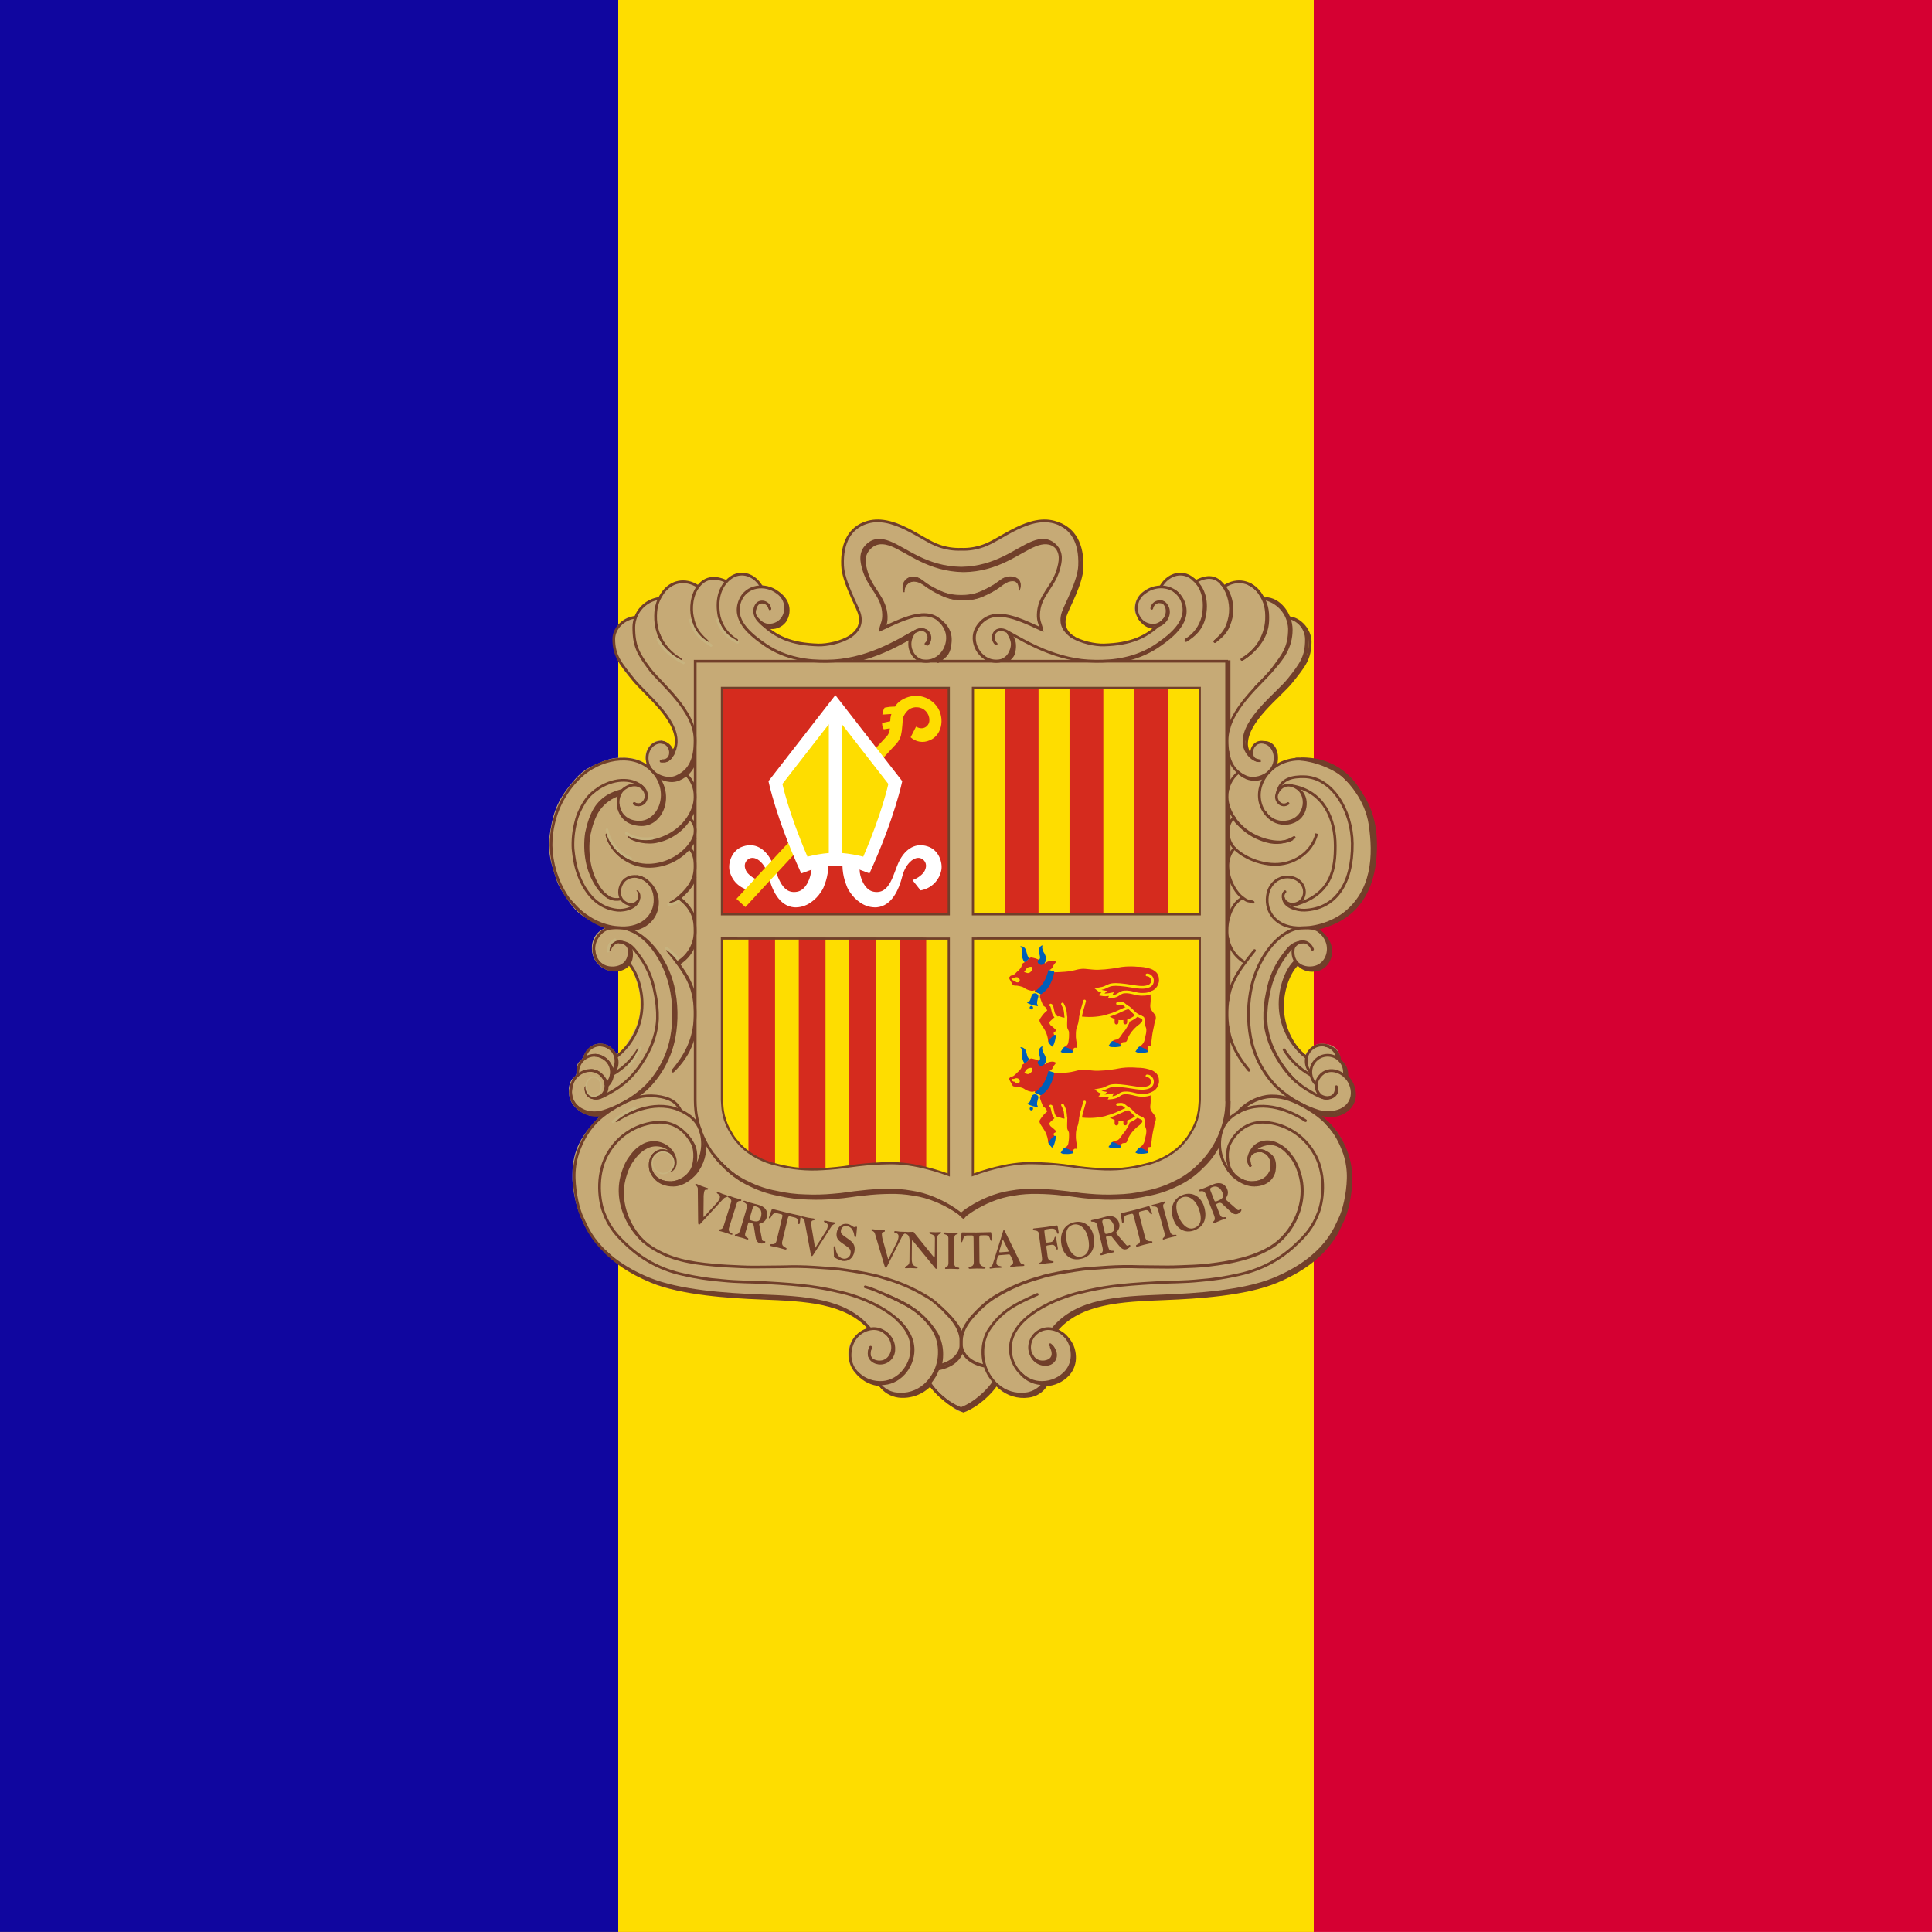 <?xml version="1.0" encoding="UTF-8" standalone="no"?>
<svg xmlns:dc="http://purl.org/dc/elements/1.1/"
  xmlns:cc="http://creativecommons.org/ns#"
  xmlns:rdf="http://www.w3.org/1999/02/22-rdf-syntax-ns#"
  xmlns:svg="http://www.w3.org/2000/svg"
  xmlns="http://www.w3.org/2000/svg"
  xmlns:sodipodi="http://sodipodi.sourceforge.net/DTD/sodipodi-0.dtd"
  xmlns:inkscape="http://www.inkscape.org/namespaces/inkscape" version="1.1" id="Layer_1" x="0px" y="0px" width="700.025" height="700" viewBox="0 0 700.025 700" xml:space="preserve" sodipodi:docname="Flag_of_Andorra.svg" inkscape:version="1.0.1 (3bc2e813f5, 2020-09-07)">
  <defs id="defs293" />
  <sodipodi:namedview pagecolor="#ffffff" bordercolor="#666666" borderopacity="1" objecttolerance="10" gridtolerance="10" guidetolerance="10" inkscape:pageopacity="0" inkscape:pageshadow="2" inkscape:window-width="1920" inkscape:window-height="1001" id="namedview291" showgrid="false" inkscape:zoom="0.61714286" inkscape:cx="230.09337" inkscape:cy="478.1059" inkscape:window-x="-9" inkscape:window-y="-9" inkscape:window-maximized="1" inkscape:current-layer="Layer_1" />
  <path style="fill:#d50032;stroke-width:0.837" d="M 0,0 H 700.025 V 700 H 0 Z" id="path2" />
  <path style="fill:#fedd00;stroke-width:0.837" d="M 0,0 H 476.017 V 700 H 0 Z" id="path4" />
  <path style="fill:#10069f;stroke-width:0.837" d="M 0,0 H 224.008 V 700 H 0 Z" id="path6" />










  <path style="fill:#c6aa76" d="m 318.301,188.48 c 12.051,0 16.979,10.338 29.029,10.338 7.44,0 11.777,-2.43 18.261,-6.087 4.524,-2.562 7.41,-3.927 12.605,-3.927 5.319,0 8.58,1.608 11.301,6.167 1.537,2.58 2.814,7.628 2.138,10.525 -0.944,4.46 -2.373,8.804 -4.262,12.953 -1.043,2.438 -2.028,3.898 -2.028,6.566 0,6.396 8.704,8.594 14.622,8.685 1.29,0.02 12.139,0.198 18.815,-6.56 -3.622,-0.16 -7.675,-2.965 -7.675,-6.588 0,-4.099 2.88,-6.873 6.785,-8.057 0.742,-0.212 2.006,0.443 2.677,0.09 0.954,-0.495 0.508,-1.568 1.356,-2.24 1.944,-1.555 3.207,-2.525 5.699,-2.525 1.394,-0.098 2.775,0.316 3.885,1.165 0.69,0.495 0.943,1.107 1.79,1.107 1.786,0 2.67,-1.13 4.454,-1.13 1.256,-0.052 2.503,0.241 3.604,0.848 1.06,0.548 1.037,2.349 2.238,2.349 0.601,0 3.779,-1.296 5.44,-1.296 3.446,0 5.285,1.248 7.512,3.863 0.6,0.707 0.985,2.137 1.596,2.137 2.176,0.174 4.23,1.075 5.832,2.559 0.649,0.601 1.214,1.287 1.68,2.038 0.406,0.654 1.03,2.25 1.748,2.526 0.927,0.193 1.822,0.52 2.655,0.971 2.638,1.647 4.28,4.502 4.377,7.611 -0.131,1.127 -0.383,2.237 -0.75,3.31 -2.942,10.284 -9.94,13.548 -17.009,22.382 -3.004,3.763 -5.375,6.767 -5.375,11.59 0,1.167 1.436,3.303 2.073,4.275 -0.389,-2.267 0.647,-5.051 3.043,-5.18 3.234,-0.101 5.983,2.344 6.259,5.568 0.027,0.976 -0.15,1.946 -0.519,2.85 1.882,-1.189 4.006,-1.941 6.217,-2.202 0.988,-0.12 1.984,-0.163 2.979,-0.13 5.245,0.13 11.034,3.08 14.547,6.064 10.749,9.13 12.049,22.492 11.462,26.203 -1.305,8.246 -0.484,23.168 -21.56,29.117 3.897,1.641 6.55,4.573 6.55,8.178 0.096,3.922 -3.005,7.181 -6.927,7.28 -2.016,0.123 -3.983,-0.653 -5.372,-2.12 -4.382,4.381 -5.23,8.852 -5.23,15.054 -0.033,3.227 0.745,6.41 2.261,9.258 1.644,3.552 2.827,5.637 5.796,8.2 1.573,-2.369 3.234,-4.1 6.078,-4.1 2.757,0 5.09,0.883 6.22,3.392 0.336,0.76 0.035,1.379 0.424,2.12 0.495,0.955 1.326,1.167 1.838,2.121 0.795,1.467 0.018,2.721 0.707,4.24 0.441,0.99 1.413,1.132 1.837,2.121 0.617,1.325 0.908,2.779 0.849,4.24 0,4.701 -4.277,8.058 -8.977,8.058 -1.413,0 -2.19,-0.565 -3.604,-0.424 2.686,2.686 4.735,3.852 6.785,7.068 2.968,4.647 3.71,7.951 4.382,13.429 0.11,0.891 0.157,1.788 0.142,2.686 0,7.032 -1.096,11.238 -4.241,17.528 -3.004,6.025 -5.566,9.365 -11.026,13.287 -8.517,6.131 -14.72,7.899 -25.02,9.895 -5.638,1.177 -11.355,1.933 -17.105,2.262 -8.588,0.548 -13.482,0.565 -22.052,1.13 -11.238,0.76 -19.03,2.35 -27,10.32 3.765,2.756 6.362,5.46 6.362,10.107 0,4.77 -2.951,8.18 -7.492,9.683 -1.06,0.353 -1.838,0.035 -2.827,0.565 -1.184,0.618 -1.131,1.979 -2.262,2.686 -1.758,1.147 -3.842,1.693 -5.937,1.555 -4.205,0 -7.068,-0.99 -10.037,-3.959 -3.445,2.863 -4.612,5.443 -8.481,7.634 -1.273,0.707 -1.927,1.696 -3.393,1.696 -2.315,0 -3.375,-1.466 -5.23,-2.827 -2.578,-1.807 -4.907,-3.945 -6.927,-6.36 -3.516,2.102 -5.672,3.816 -9.754,3.816 -2.202,0.124 -4.385,-0.472 -6.22,-1.697 -1.113,-0.689 -1.29,-1.714 -2.403,-2.403 -1.166,-0.724 -2.138,-0.459 -3.392,-0.99 -4.718,-2.031 -7.775,-5.53 -7.775,-10.671 0,-4.506 2.845,-7.369 6.927,-9.26 -7.828,-7.827 -15.532,-9.187 -26.576,-9.894 -8.535,-0.548 -13.394,-0.565 -21.911,-1.131 -5.787,-0.429 -11.544,-1.184 -17.246,-2.262 -5.072,-0.83 -8.075,-1.095 -12.722,-3.251 -15.991,-7.457 -26.187,-17.687 -28.272,-35.198 -0.136,-1.291 -0.183,-2.59 -0.142,-3.887 0,-9.118 3.587,-14.683 10.036,-21.133 -1.66,-0.39 -2.774,0.159 -4.382,-0.424 -4.029,-1.467 -6.926,-4.259 -6.926,-8.553 -0.117,-1.397 0.178,-2.797 0.848,-4.028 0.548,-0.972 1.59,-1.167 1.837,-2.262 0.318,-1.449 -0.106,-2.474 0.566,-3.817 0.442,-0.9 1.272,-1.078 1.696,-1.979 1.396,-2.897 3.146,-5.23 6.361,-5.23 2.757,0 4.524,1.449 5.937,3.817 2.686,-1.237 3.428,-3.252 4.948,-5.796 2.527,-4.223 3.675,-7.174 3.675,-12.086 0.072,-2.96 -0.407,-5.908 -1.413,-8.693 -0.778,-2.333 -1.096,-3.923 -2.827,-5.654 -1.389,1.467 -3.356,2.243 -5.372,2.12 -4.488,-0.12 -8.031,-3.852 -7.916,-8.34 -0.106,-3.143 1.755,-6.019 4.665,-7.21 -2.421,-2.084 -4.524,-2.261 -7.21,-3.957 -4.081,-2.58 -5.512,-5.301 -8.198,-9.33 -1.75,-2.633 -2.21,-4.47 -3.11,-7.492 -1.098,-3.087 -1.672,-6.336 -1.697,-9.612 -0.015,-0.851 0.032,-1.701 0.141,-2.545 1.008,-7.668 2.386,-12.475 7.21,-18.518 2.862,-3.587 4.806,-5.795 9.047,-7.633 3.604,-1.555 5.76,-2.686 9.683,-2.686 1.015,-0.024 2.031,0.024 3.04,0.142 1.583,0.086 3.127,0.52 4.523,1.272 0.6,0.336 1.696,1.343 1.696,0.636 0,-0.813 -0.424,-1.237 -0.424,-2.05 0,-3.25 2.332,-6.22 5.584,-6.22 2.35,0 3.304,2.068 4.453,4.1 0.735,-1.032 1.13,-2.267 1.13,-3.534 0,-5.372 -2.88,-8.11 -6.22,-12.298 -7.28,-9.1 -16.397,-13.358 -16.397,-25.02 0,-3.48 1.678,-5.849 4.665,-7.633 0.865,-0.513 2.03,0 2.877,-0.543 0.725,-0.46 0.642,-1.395 1.101,-2.137 0.644,-0.968 1.447,-1.822 2.373,-2.525 1.661,-1.449 3.12,-1.015 4.957,-2.287 0.919,-0.636 1.136,-1.463 1.843,-2.31 2.05,-2.474 3.89,-3.669 7.123,-3.669 1.375,-0.101 2.755,0.106 4.04,0.607 0.512,0.195 1.47,0.967 1.594,0.818 0.621,-0.747 1.383,-1.363 2.243,-1.813 1.035,-0.622 2.225,-0.936 3.432,-0.907 1.732,0 2.866,0.971 4.598,0.971 0.636,0 0.783,-0.635 1.295,-0.971 1.537,-1.042 2.422,-1.632 4.295,-1.632 1.572,0.034 3.09,0.584 4.318,1.567 1.43,0.902 1.637,2.108 3.103,2.957 0.813,0.477 1.502,0.265 2.404,0.565 4.028,1.343 7.068,4.029 7.068,8.27 0.161,2.072 -0.68,4.095 -2.262,5.442 -1.361,1.201 -2.65,0.99 -4.382,1.555 5.619,4.488 10.508,5.601 17.682,5.601 6.573,0 14.612,-2.687 14.612,-9.26 0,-3.057 -1.69,-4.7 -2.892,-7.509 -2.156,-5 -3.325,-7.942 -3.325,-13.384 0,-4.311 0.47,-6.927 2.979,-10.426 2.58,-3.604 5.731,-4.445 10.167,-4.445 z" id="path8" />
  <g id="g210" transform="translate(-151.069,-4.1684322e-4)">
    <path style="fill:none;stroke:#713f2a;stroke-width:1.041;stroke-linejoin:round" d="m 425.59,223.46 c 0.532,1.843 1.976,3.281 3.82,3.807 2.249,0.508 4.589,-0.343 5.986,-2.177 1.281,-1.84 1.592,-4.187 0.833,-6.297 -0.523,-1.405 -1.465,-2.616 -2.698,-3.468 l -7.938,8.057 -0.002,0.079 z" id="path10" />
    <path style="fill:none;stroke:#713f2a;stroke-width:1.037;stroke-linecap:round" d="m 626.61,343.94 c -1.866,-4.51 -6.686,-2.488 -6.983,0 -0.683,5.732 4.34,7.464 7.916,6.53 1.661,-0.429 3.071,-1.526 3.896,-3.03 0.979,-1.78 1.199,-3.88 0.61,-5.824 -0.566,-1.826 -1.739,-3.403 -3.325,-4.471 -1.375,-0.878 -2.874,-0.965 -5.224,-0.965 -8.708,0 -16.327,10.289 -18.886,20.977 -1.425,6.178 -1.56,12.583 -0.396,18.815 1.297,6.621 4.477,12.727 9.16,17.585 2.678,2.559 5.704,4.725 8.99,6.435 2.08,1.089 4.254,1.987 6.496,2.683 2.008,0.564 4.127,0.613 6.159,0.142 5.16,-1.12 7.559,-5.92 4.96,-10.83 -2.129,-4.02 -8.397,-6.219 -11.352,-1.088 -0.405,0.739 -0.621,1.568 -0.628,2.411 -0.048,1.385 0.524,2.72 1.561,3.64 2.246,1.428 5.838,1.024 5.672,-2.941" id="path12" />
    <path style="fill:none;stroke:#713f2a;stroke-width:1.276" d="m 599.69,403.07 c 2.691,-3.032 6.343,-5.045 10.343,-5.703 4.654,-0.572 8.699,0.783 12.828,3.004 8.06,4.335 12.554,8.995 15.549,17.641 0.945,2.911 1.386,5.962 1.304,9.022 -0.14,5.604 -1.563,11.73 -3.092,14.692 -1.334,2.583 -4.82,13.994 -23.946,21.868 -11.161,4.594 -28.3,5.653 -40.118,6.12 -16.256,0.642 -31.254,1.244 -39.962,11.973" id="path14" />
    <g id="g20">
      <path style="fill:none;stroke:#713f2a;stroke-width:1.121" d="m 603.75,421.45 c -0.466,-1.71 -0.035,-3.35 1.322,-5.209 1.814,-2.486 5.675,-3.343 9.174,-1.4 1.549,0.779 2.904,1.895 3.965,3.266 0.502,0.665 1.35,1.739 1.788,2.488 0.709,1.229 1.28,2.533 1.703,3.887 3.846,10.928 -2.265,22.771 -10.255,27.522 -6.206,3.69 -13.608,5.336 -22.469,6.375 -3.982,0.468 -6.256,0.437 -10.263,0.623 -3.223,0.149 -6.008,0.096 -8.63,0.064 -2.157,-0.027 -4.205,-0.016 -6.297,-0.064 -3.758,-0.14 -7.521,-0.089 -11.274,0.155 -4.55,0.331 -7.972,0.448 -11.818,1.089 -2.511,0.418 -5.455,0.822 -8.542,1.515 -0.926,0.207 -1.865,0.377 -2.809,0.661 -0.634,0.192 -1.26,0.386 -1.881,0.575 -5.354,1.484 -10.485,3.677 -15.257,6.521 -1.368,0.789 -2.665,1.695 -3.877,2.708 -0.665,0.627 -1.472,1.256 -2.124,1.898 -2.99,2.941 -6.047,6.126 -6.762,10.438 -0.112,0.831 -0.156,1.669 -0.132,2.507 0,2.798 2.278,6.608 8.42,7.852 M 516.37,229.11 c 1.285,2.324 1.992,3.738 1.244,6.142 -0.847,2.723 -2.778,4.354 -5.52,4.354 -6.22,0 -9.878,-7.364 -7.075,-12.051 4.976,-8.319 14.539,-3.647 23.402,0.474 -0.428,-2.134 -1.174,-2.828 -1.096,-5.471 0.193,-6.565 5.061,-9.542 7.005,-15.605 1.157,-3.613 1.618,-6.75 -1.025,-9.316 -2.308,-2.24 -4.982,-2.205 -7.994,-1.025 -6.018,2.359 -13.246,9.138 -25.97,9.326 -12.724,-0.188 -20.012,-6.967 -26.03,-9.326 -3.012,-1.18 -5.686,-1.214 -7.994,1.025 -2.643,2.566 -2.183,5.703 -1.025,9.316 1.944,6.064 6.812,9.04 7.005,15.605 0.077,2.643 -0.669,3.337 -1.096,5.47 8.863,-4.12 18.798,-9.211 23.402,-0.473 2.565,4.869 -0.855,12.05 -7.075,12.05 -2.742,0 -4.667,-1.747 -5.52,-4.353 -0.626,-2.127 -0.16,-4.426 1.244,-6.142" id="path16" />
      <path style="fill:none;stroke:#713f2a;stroke-width:1.121;stroke-linecap:round" d="m 491.5,224.79 c 2.403,1.838 4.1,4.1 3.817,7.775 -0.307,3.986 -1.273,4.947 -4.382,7.068 m 3.745,-5.933 c 0.033,2.245 -1.399,4.251 -3.534,4.947" id="path18" />
    </g>
    <path style="fill:#c6aa76" d="m 432.4,214.49 1.088,0.777 1.166,1.245 0.778,1.555 0.389,1.321 0.078,1.71 -0.078,1.167 -0.389,1.322 -0.778,0.932 -0.933,1.011 -1.321,0.7 -1.71,0.389 -1.478,0.233 -1.555,-0.7 -1.399,-1.01 -0.855,-1.245 -0.622,-1.555 v -0.621 l 7.62,-7.231 z" id="path22" />
    <path style="fill:none;stroke:#713f2a;stroke-width:1.041;stroke-linecap:round" d="m 430.01,220.57 c -0.478,-2.581 -3.496,-3.11 -4.665,-1.586 -1.8,2.348 -0.485,6.257 3.176,7.401 2.25,0.51 4.59,-0.341 5.987,-2.177 2.172,-3.048 1.461,-7.28 -1.587,-9.451 -0.091,-0.065 -0.185,-0.128 -0.279,-0.189 -4.252,-3.233 -11.118,-2.488 -13.373,2.954 -2.909,7.02 3.42,12.284 9.252,16.25 7.34,4.991 15.705,5.899 22.003,5.83 14.306,-0.155 25.19,-6.997 32.265,-10.884 1.648,-0.905 3.345,-0.72 4.198,0.311 1.03,1.301 0.859,3.182 -0.389,4.276" id="path24" />
    <path style="fill:none;stroke:#713f2a;stroke-width:1.057" d="m 387.6,414.35 -3.188,1.166 -3.265,2.488 -1.4,1.944 -1.788,3.11 -0.777,2.332 -0.622,2.877 -0.311,2.177 m 29.701,-15.784 -0.233,2.8 -0.467,1.943 -1.4,3.343 -2.176,2.877 -2.333,1.865 -1.71,0.856 -2.41,0.544" id="path26" />
    <path style="fill:none;stroke:#713f2a;stroke-width:1.197" d="m 499.6,489.23 c -0.58,2.588 -3.004,5.548 -8.279,6.617 l -1.025,0.212" id="path28" />
    <path style="fill:none;stroke:#713f2a;stroke-width:1.356" d="m 631.59,406.57 c 3.482,3.337 6.058,7.503 7.488,12.109 0.945,2.911 1.385,5.962 1.303,9.021 -0.14,5.604 -1.562,11.73 -3.091,14.692 -1.334,2.584 -4.82,13.994 -23.946,21.868 -11.161,4.595 -28.3,5.654 -40.118,6.12 -16.022,0.633 -30.822,1.227 -39.582,11.517" id="path30" />
    <path style="fill:none;stroke:#713f2a;stroke-width:0.929" d="m 605.45,416.95 c 1.188,-1.621 5.517,-3.673 9.016,-1.73 1.497,0.742 2.777,1.86 3.714,3.243" id="path32" />
    <path style="fill:none;stroke:#713f2a;stroke-width:1.356" d="m 627.51,402.79 c 0.782,0.3 1.56,0.572 2.244,0.767 1.997,0.635 4.134,0.685 6.158,0.142 4.423,-1.327 7.261,-5.459 4.96,-10.83 -0.618,-1.317 -1.551,-2.462 -2.717,-3.333" id="path34" />
    <path style="fill:none;stroke:#713f2a;stroke-width:1.041;stroke-linecap:round" d="m 375.44,287.13 c -2.969,1.838 -5.182,2.273 -7.492,4.947 -1.824,3.357 -3.202,6.937 -4.1,10.65 M 435.88,221.96 c 0,2.686 -1.98,4.382 -4.665,4.947" id="path36" />
    <path style="fill:none;stroke:#713f2a;stroke-width:0.997" d="m 620.49,275.03 c 7.39,-0.15 28.859,5.64 29.012,30.876 0.15,24.925 -15.383,28.997 -21.607,30.656" id="path38" />
    <path style="fill:none;stroke:#713f2a;stroke-width:1.037" d="m 622.43,275.03 c 12.743,-0.554 25.892,8.826 26.472,32.236 0.452,18.289 -12.517,26.584 -18.742,28.243" id="path40" />
    <path style="fill:none;stroke:#713f2a;stroke-width:0.881" d="m 615.33,363.16 0.196,-2.502 0.834,-3.974 1.178,-3.091 1.324,-2.551 1.717,-2.06 m 12.161,-5.312 -0.195,2.449 -0.7,1.672 -1.088,1.594 -1.244,0.933 -1.904,0.7 -1.672,0.116 -1.244,-0.195 m -22.363,-82.519 0.544,-2.643 1.166,-2.45 1.517,-2.449 2.604,-3.343 2.06,-2.293 3.343,-3.382 2.877,-2.916 1.827,-2.099 2.41,-2.915 2.138,-3.227 1.283,-2.643 0.7,-3.421 0.212,-4.242 -0.388,-1.23 M 605.44,429.44 l 2.527,-0.505 1.905,-1.011 1.05,-1.05 0.738,-1.205 0.505,-1.943 0.04,-1.361 M 364.94,403.38 l 1.866,0.155 2.41,-0.194 2.41,-0.855 M 379.44,345.38 l -0.31,2.177 -0.506,0.972 -0.739,0.933 -1.01,0.777 -1.128,0.505 -1.477,0.234 -1.011,0.078 m 15.471,-24.406 -0.544,3.382 -0.661,1.477 -1.36,1.866 -1.828,1.4 -1.866,0.932 -3.615,0.894 m 23.904,-62.121 -0.7,2.021 -0.855,1.478 -1.166,1.632 -1.633,1.477 -1.943,0.934 -1.633,0.388 -1.01,-0.078 m 0.59,-9.682 0.04,1.555" id="path42" />
    <g id="g192">
      <path style="fill:none;stroke:#713f2a;stroke-width:0.987;stroke-linecap:round" d="m 397.32,325.09 c -0.957,0.868 -2.063,1.555 -3.265,2.029 m 235.185,70.041 c 0.134,0.145 0.581,0.217 0.739,0.31 2.215,1.323 6.577,-0.325 5.294,-3.746" id="path44" />
      <path style="fill:none;stroke:#713f2a;stroke-width:0.987" d="m 621.54,349.38 c 1.573,2.055 4.538,2.588 6.883,1.976 1.661,-0.43 3.07,-1.526 3.895,-3.03 0.98,-1.78 1.2,-3.88 0.61,-5.825 -0.273,-0.937 -0.723,-1.812 -1.325,-2.58 -0.598,-0.843 -1.316,-1.595 -2.132,-2.23 -0.17,-0.111 -0.339,-0.262 -0.518,-0.383 m 10.037,53.152 c 0.388,-2.105 -0.332,-4.261 -1.906,-5.711 -0.401,-0.466 -0.858,-0.88 -1.36,-1.233 m 0.746,0.734 c -0.073,-2.912 -2.456,-4.995 -5.41,-5.513 m -6.52,4.433 c -0.716,-0.519 -1.398,-1.084 -2.042,-1.69 -4.276,-4.506 -6.686,-10.465 -6.742,-16.677 -0.037,-6.473 2.566,-13.062 5.598,-15.627 M 533.07,481.44 l 2.799,-2.566 1.944,-1.477 3.654,-2.255 3.42,-1.632 2.41,-0.622 4.821,-1.089 5.598,-0.855 m -46.106,30.256 c -2.022,3.11 -6.842,7.775 -11.896,9.64 -5.054,-1.865 -9.874,-6.53 -11.895,-9.64" id="path46" />
      <path style="fill:none;stroke:#713f2a;stroke-width:0.987;stroke-linecap:round" d="m 491.28,494.73 c -0.623,2.397 -1.812,4.609 -3.468,6.451" id="path48" />
      <path style="fill:none;stroke:#713f2a;stroke-width:0.987" d="m 491.78,491.47 -0.7,3.42 m -3.65,6.53 -1.477,1.477 -2.644,1.477 -3.032,0.934 M 471.46,227.45 c 0.515,-1.273 0.757,-2.641 0.71,-4.014 -0.193,-6.565 -5.06,-9.542 -7.005,-15.606 -1.157,-3.612 -1.618,-6.75 1.026,-9.316 2.307,-2.24 4.981,-2.205 7.993,-1.025 6.018,2.36 13.308,9.138 26.032,9.326 -12.724,-0.188 -20.015,-6.967 -26.032,-9.326 -3.012,-1.18 -5.935,-1.525 -8.242,0.714 -2.644,2.566 -1.934,6.015 -0.777,9.627 1.944,6.064 6.563,9.041 6.756,15.606 0.014,1.382 -0.27,2.752 -0.834,4.014 m 29.093,-21.08 c 12.517,-0.661 23.245,-9.071 26.706,-9.757 3.086,-0.612 4.809,-0.336 7.072,1.721 -2.264,-2.057 -4.842,-1.993 -7.77,-0.845 -6.018,2.359 -13.246,9.138 -25.97,9.326 m 124.372,176.385 c -6.073,-4.553 -9.669,-11.684 -9.718,-19.274 -0.036,-6.474 2.565,-13.061 5.597,-15.627 m -109.299,152.461 c -2.021,3.11 -6.842,7.775 -11.895,9.64 -5.054,-1.865 -9.874,-6.53 -11.895,-9.64" id="path50" />
      <path style="fill:none;stroke:#713f2a;stroke-width:0.987;stroke-linecap:round" d="m 479.17,230.74 c 1.302,-0.72 2.51,-1.406 3.624,-2.018 1.649,-0.906 3.63,-0.716 4.483,0.316 1.081,1.308 0.983,3.225 -0.226,4.416" id="path52" />
      <path style="fill:none;stroke:#713f2a;stroke-width:0.987" d="m 460.48,239.49 c 8.588,-1.792 15.585,-5.638 20.875,-8.597 m 50.425,256.537 c 0.499,0.401 0.898,0.912 1.166,1.493 0.219,0.423 0.394,0.867 0.521,1.326 0.407,1.806 -0.727,3.601 -2.533,4.008 -0.181,0.041 -0.365,0.067 -0.55,0.077 -2.33,0.284 -4.566,-1.009 -5.482,-3.17 M 460.04,239.05 c 8.588,-1.792 15.585,-5.638 20.875,-8.597 M 633.38,397.49 c -1.633,0.63 -2.526,0.544 -4.557,-0.358 -0.834,-0.37 -1.788,-0.943 -2.907,-1.578 -3.98,-2.261 -8.708,-5.824 -13.139,-14.143 -1.185,-2.207 -2.083,-4.557 -2.672,-6.992 -0.437,-1.706 -0.698,-3.453 -0.78,-5.212 -0.076,-3.267 0.248,-6.531 0.964,-9.72 0.917,-5.173 3.108,-10.036 6.376,-14.15 1.795,-2.463 3.343,-3.966 6.686,-4.043 M 398.83,279.88 c 2.69,2.176 4.213,5.481 4.12,8.94 0,4.842 -4.05,12.75 -14.001,15.55 -3.316,0.936 -6.868,0.511 -9.87,-1.18" id="path54" />
      <path style="fill:none;stroke:#713f2a;stroke-width:0.987" d="m 400.46,296.28 c 1.719,1.086 2.681,3.046 2.488,5.07 0,1.664 -1.076,3.822 -2.907,5.866 -3.535,3.859 -8.485,6.118 -13.716,6.26 -3.35,0.098 -6.646,-0.858 -9.422,-2.735 -2.98,-1.947 -5.118,-4.945 -5.987,-8.397" id="path56" />
      <path style="fill:none;stroke:#713f2a;stroke-width:0.987" d="m 400.3,306.71 c 2.026,1.862 2.648,4.193 2.648,7.129 0,4.29 -1.742,7.6 -5.75,11.107 -0.939,0.82 -1.955,1.55 -3.032,2.178 M 596.4,292.63 v 5.519 m -0.44,-6.879 v 7.774 m 0.44,-24.604 v 10.185 m -0.44,-12.435 v 13.918 m -2.97,128.062 c -1.596,3.341 -3.812,6.349 -6.53,8.863 -2.619,2.661 -5.702,4.822 -9.097,6.375 -3.243,1.619 -6.698,2.77 -10.263,3.421 -3.522,0.809 -7.117,1.252 -10.73,1.322 -3.305,0.137 -6.615,0.052 -9.909,-0.255 -4.127,-0.285 -6.417,-0.86 -10.538,-1.222 -2.902,-0.342 -5.821,-0.531 -8.743,-0.566 -3.008,-0.088 -6.018,0.128 -8.983,0.643 -2.777,0.419 -5.493,1.176 -8.086,2.255 -4.198,1.7 -8.941,4.665 -9.952,5.987 -1.01,-1.322 -5.754,-4.286 -9.952,-5.987 -2.593,-1.079 -5.308,-1.836 -8.085,-2.255 -2.965,-0.516 -5.975,-0.731 -8.984,-0.643 -2.922,0.034 -5.841,0.223 -8.743,0.566 -4.121,0.362 -6.41,0.937 -10.538,1.222 -3.294,0.306 -6.605,0.391 -9.91,0.255 -3.612,-0.068 -7.207,-0.511 -10.728,-1.322 -3.564,-0.653 -7.019,-1.805 -10.263,-3.42 -3.396,-1.552 -6.48,-3.713 -9.097,-6.376 -0.319,-0.314 -0.635,-0.632 -0.948,-0.953 m 65.889,83.39 2.799,-0.35 m 47.301,-3.68 2.825,-0.269 2.69,-1.076 1.884,-1.144 2.556,-3.027 0.538,-1.144 0.404,-2.623 0.134,-1.21 m 73.299,-213.587 c 1.213,-4.128 -0.268,-8.483 -4.266,-8.366 M 402.79,341.75 c -0.902,3.045 -2.906,5.644 -5.62,7.293 m 5.69,-72.993 c -0.907,2.82 -2.997,5.105 -5.724,6.26 -2.886,1.304 -6.227,0.086 -8.014,-1.292" id="path58" />
      <path style="fill:none;stroke:#713f2a;stroke-width:0.987;stroke-linecap:round" d="m 380.95,291.2 c 2.392,1.253 4.82,-0.584 4.322,-3.696 -0.432,-1.874 -2.018,-3.259 -3.933,-3.433" id="path60" />
      <path style="fill:none;stroke:#713f2a;stroke-width:0.987" d="m 390.87,422.86 c 0.516,0.485 0.626,1.115 1.322,1.244 1.05,0.194 1.866,0.583 2.915,-0.816 1.294,-1.725 0.599,-4.409 -0.747,-6.098 -2.38,-2.448 -6.086,-3.042 -9.112,-1.461 -1.549,0.779 -2.904,1.894 -3.965,3.265 -0.502,0.665 -1.35,1.739 -1.788,2.488 -0.709,1.229 -1.28,2.533 -1.704,3.887 -3.2,9.098 0.6,18.664 6.489,24.493" id="path62" />
      <path style="fill:none;stroke:#713f2a;stroke-width:0.987;stroke-linecap:round" d="m 531.59,487.23 c 0.372,0.384 0.71,0.801 1.01,1.244 0.192,0.425 0.336,0.87 0.428,1.327 0.407,1.806 -0.728,3.6 -2.534,4.007 -0.181,0.041 -0.364,0.066 -0.549,0.077 -2.273,0.288 -4.449,-1.016 -5.267,-3.156" id="path64" />
      <path style="fill:none;stroke:#713f2a;stroke-width:0.987" d="m 608.5,216.81 c 5.473,0.849 9.575,5.458 9.784,10.992 0,6.92 -2.331,9.496 -5.974,14.446 -3.899,5.297 -16.638,15.005 -16.638,26.045 0,6.686 1.866,10.962 6.686,13.139 3.108,1.404 6.742,-0.116 8.397,-1.61 4.042,-3.655 2.426,-10.063 -1.788,-10.829 -5.132,-0.933 -6.096,7.145 -1.089,6.609 m 27.852,107.908 c -0.464,-3.125 -3.374,-5.282 -6.499,-4.818 -2.86,0.425 -4.954,2.917 -4.878,5.808 -0.005,1.518 0.573,2.981 1.615,4.085" id="path66" />
      <path style="fill:none;stroke:#713f2a;stroke-width:0.987" d="m 599.79,279.88 c -2.69,2.176 -4.213,5.481 -4.12,8.94 0,4.842 4.05,12.75 14.001,15.55 3.814,1.072 7.458,0.971 9.74,-0.417 M 375.61,287.8 c -3.035,0.932 -5.685,2.826 -7.55,5.395 -1.856,2.63 -2.938,6.286 -3.608,9.485 -0.503,3.459 -0.418,6.979 0.252,10.41 0.616,3.142 1.84,6.133 3.602,8.806 0.473,0.697 1.016,1.345 1.62,1.932 0.561,0.495 1.154,0.954 1.774,1.373 M 471.72,469.02 c 7.576,3.359 13.13,5.875 17.839,13.31 1.267,2.337 1.909,4.962 1.866,7.62 0.04,4.526 -1.856,8.854 -5.21,11.894 -2.834,2.543 -6.645,3.709 -10.417,3.188 -3.007,-0.295 -5.831,-2.488 -6.298,-4.043 M 396.88,325.2 c 4.276,3.343 6.064,6.586 6.064,11.74 0.193,4.727 -2.187,9.189 -6.22,11.662" id="path68" />
      <path style="fill:none;stroke:#713f2a;stroke-width:0.987;stroke-linecap:round" d="m 392.99,344.41 c 6.375,7.93 9.758,12.637 9.952,22.08 0.181,8.863 -2.644,14.927 -7.93,21.303" id="path70" />
      <path style="fill:none;stroke:#713f2a;stroke-width:0.987" d="m 515.23,239.57 c 1.207,-0.841 2.088,-2.072 2.497,-3.485 0.753,-2.325 0.77,-4.308 -0.474,-6.096 1.534,2.009 1.675,3.705 1.243,6.142 -0.274,1.552 -1.264,2.369 -2.497,3.485 m 80.401,134.624 v 25.241 h 0.067 c -0.005,1.298 -0.075,2.596 -0.212,3.887 -0.133,0.983 -0.272,1.87 -0.429,2.703" id="path72" />
      <path style="fill:none;stroke:#713f2a;stroke-width:0.987" d="m 595.96,371.81 v 27.223 h 0.067 c -0.004,1.298 -0.075,2.596 -0.212,3.887 -0.211,1.563 -0.437,2.887 -0.729,4.125 m 0.874,-67.105 v 22.702 m 0.44,-20.912 v 18.463 m 0,-41.943 v 13.841 m -0.44,-15.471 v 17.064 m 0.44,-29.584 v 5.37 m -0.44,-6.46 v 7.776 M 593.08,412.65 c -0.165,0.35 -0.342,0.71 -0.53,1.084 -1.596,3.341 -3.812,6.349 -6.53,8.863 -2.619,2.661 -5.702,4.822 -9.097,6.376 -3.243,1.618 -6.698,2.77 -10.263,3.42 -3.521,0.81 -7.117,1.253 -10.73,1.322 -3.305,0.135 -6.615,0.05 -9.908,-0.255 -4.128,-0.285 -6.417,-0.86 -10.538,-1.222 -2.902,-0.342 -5.821,-0.531 -8.743,-0.566 -3.009,-0.088 -6.019,0.128 -8.984,0.644 -2.777,0.418 -5.493,1.175 -8.086,2.254 -4.197,1.7 -8.94,4.665 -9.951,5.987 -1.011,-1.322 -5.754,-4.286 -9.952,-5.987 -2.593,-1.079 -5.309,-1.836 -8.086,-2.254 -2.965,-0.517 -5.975,-0.732 -8.983,-0.644 -2.922,0.034 -5.841,0.223 -8.743,0.566 -4.122,0.362 -6.41,0.937 -10.538,1.222 -3.294,0.306 -6.605,0.391 -9.91,0.255 -3.612,-0.068 -7.208,-0.511 -10.729,-1.321 -3.564,-0.654 -7.019,-1.806 -10.263,-3.421 -3.396,-1.552 -6.479,-3.713 -9.096,-6.376 -1.407,-1.339 -2.698,-2.796 -3.858,-4.355 m -3.142,-4.982 c 0.538,4.326 -0.737,8.682 -3.523,12.034 -1.321,1.4 -4.2,4.074 -7.775,4.12 -5.908,0.078 -7.672,-3.986 -8.03,-4.975" id="path74" />
      <path style="fill:none;stroke:#713f2a;stroke-width:0.987" d="m 399.4,410.7 c 1.162,1.166 2.138,2.503 2.893,3.965 1.477,2.799 1.022,7.48 -0.148,9.64 -0.142,0.26 -0.301,0.51 -0.475,0.749 m -31.63,28.146 c 3.514,3.687 8.828,7.692 16.99,11.052 11.161,4.595 28.3,5.654 40.118,6.12 15.715,0.62 30.193,1.266 39.01,10.998 m 27.132,-6.36 c 2.598,2.556 5.247,5.295 6.366,8.798 m -11.476,17.892 c -2.957,3.137 -7.217,4.699 -11.501,4.217 -2.695,-0.341 -5.122,-1.803 -6.685,-4.025 m -8.364,-4.542 c 0.145,0.198 0.297,0.39 0.457,0.577 2.066,2.257 4.924,3.631 7.978,3.833 m 41.985,-0.12 c -2.022,3.11 -6.842,7.774 -11.895,9.64 -5.054,-1.866 -9.874,-6.53 -11.896,-9.64 l -0.472,-0.727 m 24.343,0.707 c 0.362,0.394 0.748,0.764 1.156,1.109 2.835,2.542 6.646,3.708 10.418,3.187 2.632,-0.289 4.981,-1.783 6.36,-4.043 0.303,-0.329 0.539,-0.715 0.692,-1.136" id="path76" />
      <path style="fill:none;stroke:#713f2a;stroke-width:0.987" d="m 529.75,500.99 -1.16,1.867 -1.766,1.463 -2.674,1.11 -2.421,0.1" id="path78" />
      <path style="fill:none;stroke:#713f2a;stroke-width:0.987" d="m 536.03,483.22 c 1.551,1.196 2.786,2.752 3.599,4.534 0.478,1.177 0.745,2.429 0.787,3.698 0.125,2.364 -0.671,4.685 -2.222,6.474 -2.161,2.391 -5.209,3.788 -8.43,3.866 -0.246,0.01 -0.491,0.011 -0.734,0 m 0.29,-0.442 c -3.056,0.087 -6.003,-1.142 -8.092,-3.375 m 99.492,-106.045 c -3.057,-2.908 -5.596,-6.316 -7.507,-10.077 -1.185,-2.207 -2.083,-4.557 -2.672,-6.992 -0.437,-1.706 -0.698,-3.452 -0.78,-5.211 -0.076,-3.268 0.248,-6.533 0.964,-9.722 0.956,-5.161 3.144,-10.015 6.376,-14.15 0.916,-1.308 2.01,-2.482 3.25,-3.488 M 618.2,223.83 c 3.965,0.31 7.639,4.58 7.59,8.764 -0.07,6.078 -2.108,8.59 -6.89,14.545 -4.12,5.131 -16.482,14.15 -16.171,22.78 0.172,1.605 0.797,3.127 1.802,4.39 m -4.941,5.411 c 0.931,0.905 2.018,1.635 3.207,2.156 2.174,0.849 4.612,0.687 6.654,-0.443 M 576.37,213.9 c 1.503,0.999 2.688,2.409 3.415,4.061 2.908,7.02 -3.42,12.284 -9.252,16.25 -3.913,2.604 -8.332,4.352 -12.968,5.128" id="path80" />
      <path style="fill:none;stroke:#713f2a;stroke-width:0.987" d="m 569.69,227.43 c -1.903,-0.026 -3.699,-0.88 -4.92,-2.34 -0.461,-0.445 -0.835,-0.971 -1.106,-1.552 M 540.45,231.2 c -0.771,-0.375 -1.47,-0.884 -2.063,-1.504 -1.731,-1.839 -2.218,-4.524 -1.242,-6.853 0.987,-2.963 5.746,-11.274 5.98,-17.027 0.356,-8.79 -3.025,-13.977 -8.313,-16" id="path82" />
      <path style="fill:none;stroke:#713f2a;stroke-width:0.987;stroke-linecap:round" d="m 542.68,203.85 -0.206,3.305 -0.895,3.374 -1.722,4.613 -1.308,2.96 -1.377,2.961 -0.688,2.066 -0.276,1.515 0.207,1.446 M 595.81,423.4 c 0.235,0.485 0.55,0.927 0.933,1.306 1.01,1.687 4.94,4.655 8.514,4.701 5.91,0.078 7.312,-4.057 7.464,-4.975 0.746,-4.509 -0.796,-5.743 -3.11,-7.013 -0.934,-0.434 -1.975,-0.585 -2.994,-0.433" id="path84" />
      <path style="fill:none;stroke:#713f2a;stroke-width:0.987" d="m 370.23,403.67 c -1.88,0.535 -3.871,0.546 -5.757,0.033 -4.423,-1.326 -8.007,-5.564 -6.18,-10.829 m 20.917,-49.724 c 0.395,0.47 0.624,1.057 0.653,1.67 0.683,5.732 -4.34,7.402 -7.916,6.469 -1.933,-0.609 -3.597,-1.866 -4.71,-3.56 -0.625,-1.097 -0.956,-2.337 -0.963,-3.6 M 400.74,307.15 c 0.843,0.762 1.503,1.704 1.931,2.757 m -1.771,-13.307 c 0.758,0.53 1.383,1.229 1.825,2.042" id="path86" />
      <path style="fill:none;stroke:#713f2a;stroke-width:0.987;stroke-linecap:round" d="m 402.91,303.94 c -0.595,1.367 -1.416,2.624 -2.43,3.718 -3.535,3.859 -8.485,6.118 -13.716,6.26 -3.35,0.098 -6.646,-0.859 -9.422,-2.736 -3.141,-2.005 -5.416,-5.115 -6.377,-8.715" id="path88" />
      <path style="fill:none;stroke:#713f2a;stroke-width:0.987" d="m 399.11,280.13 c 1.689,1.398 2.967,3.228 3.698,5.295" id="path90" />
      <path style="fill:none;stroke:#713f2a;stroke-width:0.987;stroke-linecap:round" d="m 402.86,292.56 c -2.018,6.172 -7.137,10.825 -13.473,12.248 -3.804,0.964 -8.702,-0.241 -10.374,-1.664" id="path92" />
      <path style="fill:none;stroke:#713f2a;stroke-width:0.987" d="m 375.06,291.49 c 0.417,4.12 3.174,7.209 8.401,7.308 7.35,0.138 11.818,-10.574 5.287,-18.094" id="path94" />
      <path style="fill:none;stroke:#713f2a;stroke-width:0.987;stroke-linecap:round" d="m 358.52,327.39 c 1.084,1.332 2.3,2.55 3.63,3.636 2.707,2.331 5.863,4.085 9.272,5.153 m 8.248,0.771 c 6.569,-0.789 10.272,-5.684 9.538,-11.41 -0.56,-4.363 -4.563,-7.718 -7.285,-7.912" id="path96" />
      <path style="fill:none;stroke:#713f2a;stroke-width:0.987" d="m 390.39,268.92 c 2.465,0.008 4.457,2.013 4.449,4.478 -2.1e-4,0.062 -0.002,0.125 -0.005,0.187" id="path98" />
      <path style="fill:none;stroke:#713f2a;stroke-width:0.987;stroke-linecap:round" d="m 389.72,229.81 c 1.496,3.846 4.272,7.06 7.86,9.099 m 225.28,48.381 c 2.686,3.679 0.927,10.932 -6.379,11.07 -2.841,-0.001 -5.474,-1.49 -6.939,-3.924" id="path100" />
      <path style="fill:none;stroke:#713f2a;stroke-width:0.987" d="m 596.4,239.25 v 24.686" id="path102" />
      <path style="fill:none;stroke:#713f2a;stroke-width:0.987;stroke-linecap:round" d="m 380.87,291.14 c 2.255,1.632 5.15,-1.124 4.03,-4.05 -0.757,-1.975 -3.563,-4.106 -7.45,-1.463 -4.294,2.92 -3.11,12.13 5.13,12.284 7.35,0.139 11.819,-10.574 5.287,-18.093 -6.282,-7.234 -17.727,-5.542 -25.19,0.396 -5.558,4.692 -9.434,11.07 -11.04,18.164 -0.611,2.599 -0.918,5.26 -0.912,7.93 0.146,6.486 2.07,12.808 5.562,18.276 0.601,0.913 1.282,1.77 2.037,2.56 0.929,1.063 1.915,2.075 2.954,3.032 4.223,3.515 9.665,6.27 16.327,5.987 7.308,-0.311 11.507,-5.442 10.729,-11.507 -0.754,-5.88 -6.69,-8.805 -10.574,-6.064 -2.644,1.866 -3.584,7.644 1.088,9.018 2.644,0.778 4.976,-2.565 3.11,-4.509 M 584.4,210.68 c 4.218,-2.29 7.47,-1.867 9.874,1.47 2.229,3.308 3.092,7.35 2.41,11.28 -0.855,4.199 -2.068,5.942 -5.407,8.988" id="path104" />
      <path style="fill:none;stroke:#713f2a;stroke-width:0.987;stroke-linecap:round" d="m 594.58,212.55 c 4.82,-3.187 10.041,-1.834 12.906,2.41 2.1,3.11 2.636,5.712 2.488,9.563 -0.318,6.01 -3.692,11.438 -8.941,14.383" id="path106" />
      <path style="fill:none;stroke:#713f2a;stroke-width:0.987" d="m 617.28,223.67 c 4.106,0.461 7.196,3.955 7.153,8.086 0,5.986 -1.671,8.583 -6.454,14.539 -4.12,5.131 -16.482,14.15 -16.17,22.78 0.117,3.263 2.868,6.338 5.241,6.51" id="path108" />
      <path style="fill:none;stroke:#713f2a;stroke-width:0.987;stroke-linecap:round" d="m 617.75,291.14 c -2.255,1.632 -5.131,-1.004 -3.887,-3.803 0.859,-1.932 3.42,-4.353 7.308,-1.71 4.293,2.92 3.11,12.13 -5.131,12.284 -7.35,0.139 -12.317,-10.297 -5.287,-18.093 6.416,-7.116 18.315,-5.723 25.778,0.214 3.176,2.527 9.566,9.466 10.936,18.573 1.658,11.02 1.445,24.575 -9.937,32.922 -4.852,3.306 -10.652,4.935 -16.516,4.637 -7.308,-0.32 -11.506,-5.443 -10.729,-11.507 0.754,-5.88 6.416,-8.368 10.574,-6.065 4.32,2.393 3.565,8.466 -1.088,9.019 -2.736,0.325 -4.976,-2.566 -3.11,-4.51" id="path110" />
      <path style="fill:none;stroke:#713f2a;stroke-width:0.987" d="m 613.86,287.34 c 1.212,-5.454 5.885,-5.962 9.658,-5.907 10.296,0.151 17.416,12.364 17.535,24.178 0.15,14.923 -6.334,23.711 -17.241,24.178 -2.823,0.121 -7.684,-1.221 -7.768,-4.665" id="path112" />
      <path style="fill:none;stroke:#713f2a;stroke-width:0.987;stroke-linecap:square" d="m 620.2,284.9 c 10.858,2.413 14.67,12.196 14.67,21.532 0,7.616 -0.754,18.022 -15.575,21.682" id="path114" />
      <path style="fill:none;stroke:#713f2a;stroke-width:0.987" d="m 638.11,389.58 c 0.621,-3.313 -1.562,-6.502 -4.875,-7.123 -3.313,-0.621 -6.502,1.562 -7.123,4.875 -0.417,2.227 0.433,4.501 2.209,5.908" id="path116" />
      <path style="fill:none;stroke:#713f2a;stroke-width:0.987;stroke-linecap:round" d="m 616.33,380.33 c 2.375,3.884 5.736,7.071 9.74,9.238 m -1.96,16.482 c -5.12,-3.359 -14.838,-7.761 -23.624,-3.428 -3.259,1.608 -5.442,3.597 -6.675,6.84 -1.743,5.128 -0.687,10.794 2.788,14.949 1.321,1.4 4.2,4.074 7.774,4.12 5.91,0.079 7.314,-4.056 7.464,-4.975 0.7,-4.276 -1.788,-5.987 -3.11,-6.453 -1.014,-0.358 -4.312,-0.266 -5.012,2.065 -0.301,1.053 -0.176,2.182 0.348,3.144" id="path118" />
      <path style="fill:none;stroke:#713f2a;stroke-width:0.987;stroke-linecap:round" d="m 531.99,488.16 c 1.633,3.343 -0.224,5.024 -2.488,5.287 -3.343,0.388 -5.131,-2.255 -5.364,-4.665 -0.287,-3.781 2.545,-7.079 6.327,-7.366 0.172,-0.013 0.343,-0.02 0.515,-0.02 3.447,0.12 6.495,2.27 7.764,5.477 0.478,1.176 0.745,2.428 0.788,3.697 0.125,2.364 -0.672,4.685 -2.223,6.474 -2.16,2.39 -5.208,3.788 -8.429,3.866 -6.6,0.265 -11.74,-5.908 -11.74,-12.206 0,-12.05 17.872,-18.623 24.957,-20.314 8.708,-2.077 14.006,-2.855 27.99,-3.632 5.597,-0.311 9.697,-0.153 15.86,-0.792 4.738,-0.365 9.443,-1.088 14.072,-2.162 7.289,-1.546 14.044,-4.978 19.592,-9.952 4.55,-4.131 7.153,-7.075 9.26,-12.75 1.817,-4.898 2.653,-14.596 -1.951,-21.77 -3.517,-5.784 -9.461,-9.668 -16.171,-10.565 -5.83,-0.843 -10.942,1.672 -13.995,7.456 -1.477,2.8 -1.022,7.48 0.148,9.64 1.559,2.702 4.359,4.451 7.471,4.666 5.909,0.078 7.313,-4.057 7.464,-4.976 0.7,-4.276 -1.788,-5.987 -3.11,-6.453 -1.014,-0.358 -4.312,-0.266 -5.012,2.065 -0.301,1.053 -0.176,2.182 0.347,3.144" id="path120" />
      <path style="fill:none;stroke:#713f2a;stroke-width:0.987;stroke-linecap:round" d="m 526.9,469.02 c -7.576,3.359 -13.13,5.875 -17.839,13.31 -1.267,2.337 -1.909,4.962 -1.866,7.62 -0.04,4.526 1.856,8.854 5.21,11.894 2.835,2.543 6.645,3.709 10.417,3.188 3.007,-0.295 5.832,-2.488 6.298,-4.043" id="path122" />
      <path style="fill:none;stroke:#713f2a;stroke-width:0.987" d="m 601.73,325.2 c -3.545,1.183 -6.064,6.586 -6.064,11.74 -0.193,4.727 2.187,9.189 6.22,11.662" id="path124" />
      <path style="fill:none;stroke:#713f2a;stroke-width:0.987;stroke-linecap:round" d="m 605.62,344.41 c -6.375,7.93 -9.758,12.637 -9.952,22.08 -0.182,8.863 2.644,14.927 7.93,21.303" id="path126" />
      <path style="fill:none;stroke:#713f2a;stroke-width:0.987" d="m 571.64,212.58 0.547,-0.81 c 2.644,-3.887 7.312,-4.911 10.73,-2.332 4.12,3.11 5.16,8.402 4.042,13.994 -0.865,3.581 -3.148,6.657 -6.325,8.521" id="path128" />
      <path style="fill:none;stroke:#713f2a;stroke-width:0.987;stroke-linecap:round" d="m 414.22,210.68 c -4.043,-1.866 -7.371,-1.507 -9.874,1.47 -2.877,3.421 -2.986,8.453 -2.41,11.28 0.855,4.199 2.068,5.942 5.407,8.988" id="path130" />
      <path style="fill:none;stroke:#713f2a;stroke-width:0.987" d="m 404.03,212.55 c -4.82,-3.187 -10.041,-1.834 -12.906,2.41 -2.1,3.11 -2.636,5.712 -2.488,9.563 0.318,6.01 3.692,11.438 8.941,14.383" id="path132" />
      <path style="fill:none;stroke:#713f2a;stroke-width:0.987" d="m 390.12,216.81 c -5.307,0.626 -9.328,5.089 -9.4,10.433 0,6.92 1.703,9.718 5.59,15.005 3.897,5.299 16.638,15.005 16.638,26.045 0,6.686 -1.866,10.962 -6.686,13.139 -3.108,1.404 -6.742,-0.116 -8.397,-1.61 -4.043,-3.655 -2.426,-10.063 1.788,-10.829 5.131,-0.933 6.096,7.145 1.089,6.609" id="path134" />
      <path style="fill:none;stroke:#713f2a;stroke-width:0.987" d="m 381.33,223.67 c -3.965,0.31 -7.867,3.723 -7.867,7.908 0,5.986 2.385,8.761 7.167,14.716 4.121,5.131 15.762,13.972 15.451,22.602 -0.117,3.263 -2.31,7.253 -4.488,6.786" id="path136" />
      <path style="fill:none;stroke:#713f2a;stroke-width:0.987;stroke-linecap:round" d="m 372,343.94 c 1.866,-4.51 6.686,-2.488 6.983,0 0.683,5.732 -4.34,7.464 -7.916,6.53 -1.661,-0.429 -3.071,-1.526 -3.896,-3.03 -0.979,-1.78 -1.199,-3.88 -0.61,-5.824 0.274,-0.937 0.724,-1.813 1.326,-2.581 0.548,-0.744 1.225,-1.384 1.999,-1.89 1.375,-0.878 2.874,-0.965 5.224,-0.965 8.708,0 16.327,10.289 18.886,20.977 1.426,6.178 1.561,12.583 0.396,18.815 -1.297,6.621 -4.478,12.727 -9.16,17.585 -2.678,2.559 -5.704,4.725 -8.99,6.435 -2.08,1.089 -4.254,1.987 -6.496,2.683 -1.997,0.635 -4.134,0.685 -6.158,0.142 -4.423,-1.327 -7.262,-5.46 -4.96,-10.83 1.792,-4.18 8.397,-6.219 11.351,-1.088 0.405,0.739 0.621,1.568 0.628,2.411 0.049,1.385 -0.524,2.72 -1.561,3.64 -2.246,1.428 -5.838,1.024 -5.671,-2.941" id="path138" />
      <path style="fill:none;stroke:#713f2a;stroke-width:0.987" d="m 365.24,397.49 c 1.633,0.63 2.526,0.544 4.557,-0.358 0.834,-0.37 1.789,-0.943 2.907,-1.578 3.98,-2.261 8.708,-5.824 13.139,-14.143 1.185,-2.207 2.083,-4.557 2.672,-6.992 0.437,-1.706 0.698,-3.453 0.78,-5.212 0.076,-3.267 -0.247,-6.531 -0.964,-9.72 -0.916,-5.173 -3.108,-10.037 -6.376,-14.15 -1.795,-2.463 -3.343,-3.966 -6.686,-4.043 m -14.759,48.286 c -0.621,-3.313 1.562,-6.502 4.875,-7.123 3.313,-0.621 6.502,1.562 7.123,4.875 0.417,2.227 -0.433,4.501 -2.209,5.908" id="path140" />
      <path style="fill:none;stroke:#713f2a;stroke-width:0.987" d="m 362.88,383.51 c 0.464,-3.125 3.374,-5.282 6.499,-4.818 2.86,0.425 4.954,2.917 4.878,5.808 0.005,1.518 -0.573,2.981 -1.615,4.085" id="path142" />
      <path style="fill:none;stroke:#713f2a;stroke-width:0.987" d="m 374.02,383.2 c 6.073,-4.553 9.669,-11.684 9.718,-19.274 0.036,-6.474 -2.565,-13.061 -5.597,-15.627" id="path144" />
      <path style="fill:none;stroke:#713f2a;stroke-width:0.987;stroke-linecap:round" d="m 382.29,380.33 c -2.375,3.884 -5.736,7.071 -9.74,9.238" id="path146" />
      <path style="fill:none;stroke:#713f2a;stroke-width:0.987" d="m 397.81,402.63 c -1.449,-3.409 -4.329,-4.985 -9.019,-5.486 -4.662,-0.497 -8.698,0.784 -12.828,3.005 -8.06,4.335 -12.554,8.995 -15.55,17.641 -0.945,2.911 -1.385,5.962 -1.303,9.021 0.14,5.604 1.563,11.73 3.091,14.692 1.334,2.584 4.82,13.994 23.946,21.868 11.161,4.595 28.3,5.654 40.118,6.12 16.256,0.642 31.255,1.245 39.962,11.973" id="path148" />
      <path style="fill:none;stroke:#713f2a;stroke-width:0.987;stroke-linecap:round" d="m 374.5,406.05 c 5.12,-3.359 14.838,-7.761 23.624,-3.428 3.259,1.608 5.442,3.597 6.675,6.84 1.743,5.128 0.686,10.794 -2.788,14.949 -1.321,1.4 -4.2,4.074 -7.775,4.12 -5.908,0.079 -7.313,-4.056 -7.463,-4.975 -0.7,-4.276 1.788,-5.987 3.11,-6.453 1.014,-0.358 4.312,-0.266 5.011,2.065 0.301,1.053 0.177,2.182 -0.347,3.144" id="path150" />
      <path style="fill:none;stroke:#713f2a;stroke-width:0.987" d="m 394.86,421.45 c 0.544,-1.847 0.038,-3.844 -1.321,-5.209 -2.449,-2.371 -6.13,-2.932 -9.175,-1.4 -1.549,0.779 -2.904,1.895 -3.965,3.266 -0.502,0.665 -1.35,1.739 -1.788,2.488 -0.709,1.229 -1.28,2.533 -1.704,3.887 -3.845,10.928 2.413,22.532 10.256,27.522 6.842,4.354 13.84,5.598 22.47,6.375 3.993,0.36 6.256,0.437 10.263,0.623 3.223,0.149 6.008,0.096 8.63,0.064 2.157,-0.027 4.204,-0.016 6.296,-0.064 3.758,-0.14 7.521,-0.089 11.274,0.155 4.55,0.331 7.973,0.448 11.818,1.089 2.512,0.418 5.456,0.822 8.543,1.515 0.926,0.207 1.865,0.377 2.808,0.661 0.635,0.192 1.26,0.386 1.882,0.575 5.354,1.484 10.485,3.677 15.257,6.521 1.38,0.771 2.679,1.678 3.877,2.708 0.796,0.795 1.472,1.256 2.123,1.898 2.99,2.941 6.048,6.126 6.763,10.438 0.112,0.831 0.156,1.669 0.132,2.507 0,2.798 -2.278,6.608 -8.42,7.852" id="path152" />
      <path style="fill:none;stroke:#713f2a;stroke-width:0.987" d="m 466.62,488.16 c -1.633,3.343 0.224,5.024 2.488,5.287 3.343,0.388 5.131,-2.255 5.364,-4.665 0.287,-3.781 -2.545,-7.079 -6.327,-7.366 -0.171,-0.013 -0.343,-0.02 -0.515,-0.02 -3.447,0.12 -6.495,2.27 -7.764,5.477 -0.478,1.176 -0.745,2.428 -0.788,3.697 -0.125,2.364 0.672,4.685 2.223,6.474 2.16,2.39 5.208,3.788 8.429,3.866 6.6,0.265 11.74,-5.908 11.74,-12.206 0,-12.05 -17.873,-18.623 -24.957,-20.314 -8.708,-2.077 -14.006,-2.855 -27.99,-3.632 -5.597,-0.311 -9.697,-0.153 -15.86,-0.792 -4.739,-0.365 -9.443,-1.088 -14.073,-2.162 -7.289,-1.546 -14.045,-4.978 -19.592,-9.952 -4.55,-4.131 -7.153,-7.075 -9.26,-12.75 -1.817,-4.898 -2.652,-14.596 1.951,-21.77 3.517,-5.784 9.462,-9.668 16.172,-10.565 5.83,-0.843 10.942,1.672 13.995,7.456 1.478,2.8 1.022,7.48 -0.148,9.64 -1.559,2.702 -4.359,4.451 -7.471,4.666 -5.909,0.078 -7.313,-4.057 -7.464,-4.976 -0.7,-4.276 1.788,-5.987 3.11,-6.453 1.014,-0.358 4.312,-0.266 5.012,2.065 0.301,1.053 0.176,2.182 -0.347,3.144" id="path154" />
      <path style="fill:none;stroke:#713f2a;stroke-width:0.987;stroke-linecap:round" d="m 426.97,212.58 c -0.182,-0.27 -0.364,-0.54 -0.547,-0.81 -2.644,-3.887 -7.312,-4.911 -10.73,-2.332 -4.12,3.11 -5.16,8.402 -4.042,13.994 0.864,3.581 3.147,6.656 6.324,8.521" id="path156" />
      <path style="fill:none;stroke:#713f2a;stroke-width:0.987" d="m 573.04,224.37 c -6.298,6.842 -12.595,9.026 -22.003,9.33 -2.938,0.095 -8.552,-0.933 -11.818,-3.258 -2.098,-1.494 -4.432,-4.05 -2.954,-8.482 0.987,-2.962 5.746,-11.273 5.98,-17.027 0.355,-8.79 -3.026,-13.606 -8.313,-15.472 -9.774,-3.45 -20.267,6.211 -26.589,8.319 -2.565,0.922 -5.284,1.344 -8.008,1.243 -2.744,0.102 -5.482,-0.32 -8.068,-1.243 -6.323,-2.108 -16.816,-11.77 -26.59,-8.32 -5.287,1.867 -8.668,6.683 -8.312,15.473 0.234,5.753 4.992,14.064 5.98,17.027 1.477,4.431 -0.857,6.988 -2.955,8.481 -3.265,2.326 -8.88,3.353 -11.818,3.259 -9.407,-0.304 -15.705,-2.488 -22.003,-9.33" id="path158" />
      <path style="fill:none;stroke:#713f2a;stroke-width:0.987;stroke-linecap:round" d="m 464.58,466.27 c 1.246,0.487 0.303,-0.295 8.195,3.203 7.576,3.359 12.954,6.3 17.663,13.736 1.267,2.337 1.909,4.962 1.866,7.62 -0.003,1.294 -0.157,2.583 -0.459,3.841" id="path160" />
      <path style="fill:none;stroke:#713f2a;stroke-width:0.987" d="m 465.09,500.06 c 1.584,0.784 3.315,1.223 5.081,1.29 6.6,0.264 11.74,-5.91 11.74,-12.207 0,-4.366 -2.377,-8.044 -5.706,-11" id="path162" />
      <path style="fill:none;stroke:#713f2a;stroke-width:0.987;stroke-linecap:round" d="m 466.52,488.15 c -1.594,3.553 0.677,5.475 2.94,5.738 2.695,0.305 5.127,-1.633 5.432,-4.328 0.013,-0.112 0.021,-0.224 0.026,-0.337 0.207,-2.605 -1.058,-5.107 -3.278,-6.485" id="path164" />
      <path style="fill:none;stroke:#713f2a;stroke-width:0.987" d="m 609.53,216.87 c 5.018,0 9.394,5.585 9.394,11.317 0,6.605 -3.513,10.648 -6.087,13.705 -2.072,2.46 -4.316,4.663 -6.982,7.348" id="path166" />
      <path style="fill:none;stroke:#713f2a;stroke-width:0.987;stroke-linecap:round" d="m 603.58,211.58 c 1.768,0.855 3.271,2.175 4.346,3.819 2.099,3.11 2.633,5.712 2.487,9.563 -0.249,6.6 -4.998,11.17 -9.246,13.959 M 593.71,211.58 c 0.361,0.31 0.695,0.649 1,1.014 2.877,3.421 3.1,8.478 2.41,11.281 -1.035,4.213 -2.427,6.029 -5.846,8.549 m -7.914,-22.574 c 4.12,3.11 5.346,8.489 3.98,14.026 -0.975,3.957 -3.463,6.328 -6.565,8.217 m 17.385,64.187 c 0.493,1.447 1.306,1.949 2.332,3.022 2.661,2.658 5.983,4.558 9.623,5.504 3.334,0.979 6.928,0.482 9.87,-1.367 M 365.29,387.87 c 1.937,-0.035 3.869,1.273 5.133,3.468 0.406,0.739 0.621,1.567 0.628,2.41 0.038,1.337 -0.551,2.614 -1.593,3.453 -2.245,1.43 -6.232,0.815 -6.065,-3.15" id="path168" />
      <path style="fill:none;stroke:#713f2a;stroke-width:0.987" d="m 377.33,336.4 c 7.703,1.438 15.119,10.729 17.546,20.865 1.426,6.177 1.561,12.583 0.396,18.815 -1.297,6.621 -4.478,12.727 -9.16,17.585 -1.025,1.044 -2.136,1.999 -3.323,2.855 l -1.643,1.113 m -12.386,-18.963 c 3.164,0 5.934,3.032 5.934,6.273 0.005,1.518 -0.573,2.981 -1.615,4.085" id="path170" />
      <path style="fill:none;stroke:#713f2a;stroke-width:0.987" d="m 366.62,382.35 c 3.507,0.206 6.288,3.036 6.433,6.546 0.002,1.866 -0.852,3.63 -2.316,4.786" id="path172" />
      <path style="fill:none;stroke:#713f2a;stroke-width:0.987;stroke-linecap:round" d="m 396.84,349.2 c 3.027,4.063 5.025,7.561 5.954,12.07 M 402.69,374.53 c -0.488,2.193 -1.249,4.317 -2.264,6.322 -1.439,2.707 -3.315,5.157 -5.552,7.253" id="path174" />
      <path style="fill:none;stroke:#713f2a;stroke-width:0.987" d="m 397.32,325.52 c 2.598,1.824 4.529,4.447 5.501,7.469" id="path176" />
      <path style="fill:none;stroke:#713f2a;stroke-width:0.987;stroke-linecap:round" d="m 402.9,317.92 c -0.767,2.66 -2.506,4.674 -5.266,7.193 m -14.304,-26.843 3.369,-0.886 1.994,-1.508 1.285,-1.817 1.108,-2.837 0.444,-2.305" id="path178" />
      <path style="fill:none;stroke:#713f2a;stroke-width:0.987" d="m 376.51,286.41 c -1.316,0.315 -2.597,0.762 -3.824,1.333 -2.202,1.021 -4.099,2.598 -5.506,4.576 -1.856,2.63 -2.938,6.286 -3.608,9.484 -0.504,3.459 -0.419,6.979 0.252,10.41 0.616,3.142 1.839,6.133 3.601,8.807 0.475,0.744 1.017,1.443 1.621,2.087 2.022,2.021 3.888,3.265 6.997,2.643" id="path180" />
      <path style="fill:none;stroke:#713f2a;stroke-width:0.987;stroke-linecap:round" d="m 395.38,271.58 c -0.546,2.007 -1.625,4.493 -4.774,4.221" id="path182" />
      <path style="fill:none;stroke:#713f2a;stroke-width:0.987" d="m 383.87,285.2 c -3.024,-2.956 -9.43,-3.726 -15.798,0.302 -0.855,0.567 -1.672,1.188 -2.448,1.859 -0.848,0.733 -1.603,1.567 -2.25,2.482 -0.825,1.208 -1.555,2.478 -2.182,3.8 -0.645,1.321 -1.139,2.71 -1.474,4.142 -0.846,3.186 -1.19,6.484 -1.02,9.776 0.176,1.513 0.32,2.903 0.567,4.182 0.578,3.399 1.754,6.668 3.475,9.656 1.407,2.333 4.906,7.69 12.058,8.397 2.811,0.278 7.612,-1.01 7.768,-4.665" id="path184" />
      <path style="fill:none;stroke:#713f2a;stroke-width:0.987;stroke-linecap:round" d="m 568.38,220.42 c 0.478,-2.581 3.59,-3.08 4.758,-1.555 1.8,2.348 0.61,6.382 -3.051,7.526 -2.25,0.509 -4.589,-0.342 -5.987,-2.177 -2.172,-3.047 -1.462,-7.279 1.585,-9.45 0.092,-0.066 0.186,-0.129 0.281,-0.19 4.251,-3.234 11.118,-2.488 13.372,2.954 2.909,7.02 -3.42,12.284 -9.252,16.249 -7.34,4.992 -15.705,5.9 -22.003,5.831 -14.306,-0.156 -25.19,-6.997 -32.265,-10.884 -1.648,-0.906 -3.345,-0.72 -4.198,0.31 -1.03,1.302 -0.859,3.183 0.389,4.277" id="path186" />
      <path style="fill:none;stroke:#713f2a;stroke-width:0.987;stroke-linecap:round" d="m 571.26,218 c 0.969,-0.051 1.886,0.436 2.387,1.267 1.8,2.348 0.485,6.383 -3.176,7.526 m 27.869,80.537 c -5.45,5.933 -0.437,16.116 3.636,18.418 1.41,1.097 2.013,0.515 3.14,1.175" id="path188" />
      <path style="fill:none;stroke:#713f2a;stroke-width:0.987" d="m 598.63,295.99 c -1.788,1.244 -2.418,2.642 -2.488,5.07 -0.185,2.308 0.616,4.586 2.203,6.272 2.972,3.092 8.786,5.784 14.42,5.855 3.35,0.098 6.645,-0.86 9.422,-2.736 2.981,-1.947 5.118,-4.945 5.987,-8.397 m -32.594,96.546 c -0.004,1.298 -0.075,2.596 -0.212,3.887 -0.906,7.488 -4.366,14.435 -9.795,19.671 -2.619,2.661 -5.702,4.821 -9.097,6.375 -3.243,1.618 -6.698,2.77 -10.263,3.42 -3.521,0.81 -7.117,1.253 -10.73,1.322 -3.305,0.135 -6.615,0.051 -9.909,-0.254 -4.127,-0.286 -6.417,-0.86 -10.538,-1.223 -2.902,-0.342 -5.821,-0.531 -8.743,-0.566 -3.008,-0.088 -6.018,0.128 -8.983,0.644 -2.777,0.418 -5.493,1.175 -8.086,2.255 -4.198,1.7 -8.941,4.664 -9.952,5.986 -1.01,-1.322 -5.754,-4.286 -9.952,-5.986 -2.593,-1.079 -5.308,-1.836 -8.085,-2.255 -2.965,-0.516 -5.975,-0.732 -8.984,-0.644 -2.922,0.034 -5.841,0.223 -8.743,0.566 -4.121,0.362 -6.41,0.937 -10.538,1.223 -3.294,0.306 -6.605,0.39 -9.91,0.254 -3.612,-0.07 -7.207,-0.512 -10.728,-1.321 -3.565,-0.651 -7.02,-1.802 -10.263,-3.421 -3.395,-1.554 -6.478,-3.714 -9.097,-6.375 -5.429,-5.236 -8.889,-12.183 -9.796,-19.671 -0.137,-1.291 -0.208,-2.589 -0.212,-3.887 V 239.58 H 595.514 v 159.02 h 0.066 z" id="path190" />
    </g>
    <g id="g198">
      <path style="fill:#c6aa76;stroke:#c7b37f;stroke-width:0.513" d="m 387.41,421.32 c -0.002,-2.158 1.745,-3.909 3.903,-3.911 2.158,-0.002 3.909,1.745 3.911,3.903 v 0.009 c -0.002,2.158 -1.754,3.905 -3.911,3.903 -2.154,-0.002 -3.9,-1.748 -3.903,-3.903 z m -23.99,-27.61 c 0,-1.932 1.236,-3.499 2.76,-3.499 1.524,0 2.76,1.567 2.76,3.499 0,1.932 -1.236,3.499 -2.76,3.499 -1.524,0 -2.76,-1.567 -2.76,-3.499 z" id="path194" />
      <path style="fill:#c6aa76" d="m 377.05,324.36 c 0.111,-1.472 1.394,-2.575 2.865,-2.465 1.472,0.111 2.575,1.394 2.465,2.865 -0.105,1.394 -1.267,2.472 -2.665,2.472 -1.528,-0.059 -2.72,-1.344 -2.665,-2.873 z m 47.86,-102.55 c 0.085,-1.371 1.265,-2.414 2.636,-2.329 1.371,0.085 2.414,1.265 2.329,2.636 -0.075,1.212 -1.014,2.192 -2.221,2.32 -1.48,0.024 -2.704,-1.147 -2.744,-2.627 z" id="path196" />
    </g>
    <g id="g206">
      <path style="fill:none;stroke:#c7b37f;stroke-width:0.987;stroke-linecap:round" d="m 373.92,340.54 c -0.986,0.411 -1.759,1.209 -2.138,2.208 -0.219,0.597 -0.348,1.223 -0.381,1.858 m 7.369,41.794 c 0.543,-0.658 0.87,-1.012 1.391,-1.687 0.384,-0.47 0.742,-0.961 1.073,-1.47 0.344,-0.539 0.498,-0.867 0.801,-1.43 0.428,-0.794 0.64,-1.257 1.05,-2.06 M 381.11,401.53 c -0.925,0.425 -1.472,0.612 -2.371,1.088 -0.684,0.363 -1.055,0.594 -1.71,1.003 -0.775,0.484 -1.208,0.767 -1.945,1.307 -0.767,0.562 -1.161,0.93 -1.904,1.523 M 396.56,347.25 c -0.5,-0.515 -0.772,-0.817 -1.283,-1.321 -0.534,-0.528 -0.825,-0.839 -1.4,-1.322 -0.556,-0.469 -0.91,-0.683 -1.492,-1.12" id="path200" />
      <path style="fill:none;stroke:#c7b37f;stroke-width:0.987" d="m 397.17,326.47 c -0.618,0.319 -1.254,0.602 -1.905,0.848 -0.751,0.278 -1.54,0.44 -2.34,0.482" id="path202" />
      <path style="fill:none;stroke:#c7b37f;stroke-width:0.987;stroke-linecap:round" d="m 371,300.68 c 0.173,0.787 0.391,1.563 0.653,2.325 0.369,0.945 0.855,1.841 1.446,2.666 0.561,0.897 1.23,1.722 1.99,2.457 0.655,0.658 1.383,1.24 2.17,1.734 0.753,0.455 1.529,0.87 2.325,1.244 m -1.544,-9.156 c 0.628,0.384 1.277,0.732 1.944,1.042 0.614,0.261 1.251,0.461 1.904,0.598 0.879,0.212 1.779,0.319 2.683,0.32 0.978,0.04 1.957,-0.038 2.916,-0.234 M 398.69,240.15 c -1.246,-0.728 -2.008,-1.046 -3.196,-1.866 -1.05,-0.692 -2.029,-1.486 -2.923,-2.371 -0.665,-0.616 -1.271,-1.293 -1.811,-2.022 -0.563,-0.76 -0.778,-1.257 -1.275,-2.06 M 401.2,224.72 c 0.278,0.914 0.613,1.81 1.003,2.682 0.566,1.175 1.317,2.251 2.224,3.188 1.414,1.552 2.613,1.992 4.283,3.265 m 2.27,-9.245 c 0.28,0.824 0.612,1.629 0.995,2.41 0.364,0.679 0.799,1.318 1.299,1.905 0.608,0.774 1.314,1.466 2.099,2.06 0.934,0.656 1.917,1.241 2.939,1.75" id="path204" />
    </g>
    <path style="fill:#713f2a;stroke:#713f2a;stroke-width:0.277" d="m 520.78,211.91 c -0.08,-2.649 -2.69,-2.924 -3.69,-2.924 -2.885,0 -3.666,1.8 -7.265,3.732 -4.512,2.424 -6.455,2.962 -10.466,2.998 -4.01,-0.036 -6.005,-0.575 -10.517,-2.998 -3.6,-1.932 -4.205,-3.674 -7.091,-3.674 -2.009,0.067 -3.583,1.749 -3.516,3.757 8.3e-4,0.025 0.002,0.05 0.003,0.075 -0.016,0.451 0.015,0.902 0.093,1.347 0.047,0.204 0.296,0.14 0.374,0.32 -0.088,-0.949 0.199,-1.894 0.8,-2.633 0.614,-0.788 1.542,-1.268 2.54,-1.313 2.885,0 3.953,1.851 7.553,3.784 4.512,2.423 6.453,2.962 10.464,2.998 4.01,-0.036 6.007,-0.575 10.519,-2.998 3.6,-1.933 4.634,-3.938 7.52,-3.938 0.982,0.018 1.822,0.708 2.032,1.667 0.103,0.423 0.15,0.858 0.14,1.293 0.026,0.121 0.174,0.109 0.207,0.24 0.225,-0.549 0.327,-1.14 0.3,-1.733 z" id="path208" />
  </g>
  <g id="g218" transform="translate(-151.069,-4.1684322e-4)">
    <path style="fill:#713f2a" d="m 413.12,434.42 c 0.81,-0.872 1.423,-0.544 1.573,-0.946 0.11,-0.297 -0.13,-0.327 -0.46,-0.45 -0.44,-0.165 -0.906,-0.26 -1.346,-0.424 -0.457,-0.17 -0.87,-0.405 -1.327,-0.576 -0.189,-0.07 -0.625,-0.293 -0.75,0.04 -0.228,0.61 1.602,0.558 0.988,2.2 -0.297,0.703 -0.73,1.34 -1.274,1.875 l -4.141,4.507 c -0.093,0.104 -0.248,0.326 -0.342,0.29 -0.095,-0.035 -0.082,-0.309 -0.083,-0.45 l 0.06,-6.39 c -0.038,-0.889 0.064,-1.779 0.303,-2.636 0.275,-0.734 1.12,-0.119 1.297,-0.59 0.111,-0.298 0.026,-0.31 -0.477,-0.498 -0.252,-0.094 -0.734,-0.195 -1.74,-0.571 -0.536,-0.2 -1.044,-0.47 -1.563,-0.664 -0.236,-0.088 -0.672,-0.41 -0.828,0.01 -0.046,0.123 0.119,0.304 0.16,0.339 0.524,0.294 0.816,0.876 0.74,1.472 l 0.114,11.635 c 0.009,0.84 0.1,1.073 0.258,1.132 0.173,0.065 0.29,-0.011 0.633,-0.4 l 8.205,-8.904 z" id="path212" />
    <path style="fill:#713f2a" d="m 417.95,436.22 c 0.533,-1.69 1.532,-0.671 1.723,-1.276 0.067,-0.214 -10e-4,-0.275 -0.482,-0.426 -0.913,-0.288 -1.512,-0.398 -2.088,-0.58 -0.56,-0.177 -1.163,-0.445 -1.788,-0.642 -0.144,-0.046 -0.527,-0.225 -0.623,0.077 -0.196,0.623 1.77,0.695 1.26,2.314 l -2.693,8.542 c -0.533,1.69 -1.54,0.864 -1.736,1.486 -0.028,0.09 -0.036,0.224 0.109,0.27 0.416,0.131 1.127,0.277 1.816,0.494 1.249,0.394 1.819,0.652 2.412,0.839 0.368,0.116 0.534,0.09 0.596,-0.106 0.18,-0.57 -1.872,-0.316 -1.182,-2.505 l 2.676,-8.487 z m 5.78,1.71 c 0.318,-1.073 0.817,-0.926 1.413,-0.75 1.626,0.483 2.135,2.073 1.616,3.827 -0.313,1.055 -0.706,2.028 -3.153,1.303 -0.483,-0.143 -1.079,-0.32 -0.946,-0.766 l 1.07,-3.614 z m -4.434,7.696 c -0.667,2.254 -1.797,1.278 -1.966,1.85 -0.106,0.358 0.248,0.404 0.425,0.457 0.805,0.238 1.631,0.405 2.5,0.663 0.677,0.2 1.09,0.4 1.364,0.481 0.37,0.11 0.53,0.04 0.579,-0.12 0.19,-0.644 -1.621,-0.383 -1.054,-2.297 l 0.917,-3.095 c 0.185,-0.626 0.126,-0.78 0.979,-0.527 0.805,0.238 1.047,0.485 1.184,1.382 l 0.515,3.227 c 0.192,1.186 0.374,2.465 1.645,2.842 0.644,0.19 1.824,0.112 1.988,-0.443 0.046,-0.128 -0.021,-0.27 -0.149,-0.316 -0.006,-0.002 -0.013,-0.004 -0.019,-0.006 -0.16,-0.048 -0.353,0.011 -0.514,-0.036 -0.241,-0.041 -0.436,-0.221 -0.495,-0.458 -0.491,-2.597 -1.092,-5.596 -1.06,-5.704 0.053,-0.179 0.568,-0.201 1.156,-0.475 0.798,-0.382 1.383,-1.101 1.596,-1.959 0.244,-0.823 0.67,-3.44 -2.856,-4.485 -1.08,-0.32 -2.195,-0.572 -3.274,-0.892 -1.014,-0.3 -1.122,-0.41 -1.862,-0.63 -0.193,-0.056 -0.381,-0.015 -0.434,0.164 -0.19,0.644 1.76,0.502 1.167,2.505 l -2.332,7.872 z m 13.164,3.854 c -0.518,2.159 -2.154,0.845 -2.324,1.552 -0.096,0.4 0.186,0.448 0.48,0.519 0.653,0.156 1.21,0.213 2.303,0.476 1.094,0.263 1.615,0.465 2.269,0.622 0.473,0.113 0.787,0.246 0.891,-0.19 0.122,-0.507 -2.094,-0.483 -1.558,-2.715 l 1.968,-8.2 c 0.21,-0.87 0.395,-0.922 1.064,-0.761 l 1.388,0.333 c 1.895,0.378 0.889,2.267 1.542,2.423 0.425,0.102 0.415,-0.648 0.435,-0.874 l 0.22,-1.712 c 0.028,-0.185 0.089,-0.44 -0.156,-0.498 -1.518,-0.365 -2.63,-0.555 -5.014,-1.127 -2.384,-0.573 -3.46,-0.908 -4.978,-1.272 -0.245,-0.06 -0.306,0.195 -0.366,0.372 l -0.836,2.332 c -0.09,0.228 -0.283,0.604 0.06,0.686 0.734,0.176 0.815,-2.318 2.66,-1.875 l 1.372,0.33 c 0.669,0.16 0.81,0.29 0.601,1.161 l -2.02,8.418 z m 19.84,-5.06 c 0.646,-1 1.306,-0.782 1.385,-1.204 0.057,-0.312 -0.184,-0.3 -0.53,-0.364 -0.463,-0.086 -0.939,-0.098 -1.401,-0.184 -0.479,-0.089 -0.928,-0.248 -1.406,-0.337 -0.198,-0.037 -0.667,-0.18 -0.732,0.168 -0.119,0.643 1.675,0.273 1.355,1.997 -0.17,0.744 -0.486,1.446 -0.93,2.067 l -3.295,5.158 c -0.073,0.119 -0.187,0.364 -0.286,0.345 -0.1,-0.018 -0.134,-0.29 -0.16,-0.428 l -1.052,-6.305 c -0.191,-0.869 -0.244,-1.763 -0.158,-2.648 0.143,-0.77 1.083,-0.311 1.175,-0.807 0.057,-0.312 -0.029,-0.309 -0.557,-0.407 -0.264,-0.049 -0.756,-0.064 -1.813,-0.26 -0.561,-0.104 -1.11,-0.281 -1.654,-0.382 -0.248,-0.046 -0.732,-0.288 -0.814,0.152 -0.024,0.129 0.17,0.279 0.217,0.306 0.566,0.199 0.955,0.722 0.984,1.321 l 2.132,11.44 c 0.155,0.825 0.286,1.039 0.451,1.07 0.182,0.034 0.285,-0.061 0.555,-0.505 l 6.534,-10.193 z m 0.93,10.51 c 0.009,0.456 -0.032,0.6 0.363,0.78 0.848,0.496 1.756,0.884 2.702,1.152 2.169,0.362 3.967,-1.02 4.37,-3.43 0.391,-2.338 -0.57,-3.312 -2.197,-4.473 -2.037,-1.457 -2.908,-1.85 -2.702,-3.082 0.059,-0.978 0.9,-1.723 1.878,-1.664 0.096,0.006 0.19,0.019 0.284,0.04 2.849,0.476 2.524,3.94 2.905,4.004 0.364,0.061 0.45,-0.151 0.486,-0.562 l 0.23,-2.496 c 0.038,-0.429 0.134,-0.697 -0.115,-0.738 -0.215,-0.036 -0.679,0.19 -0.894,0.153 -0.496,-0.083 -1.072,-0.917 -2.43,-1.144 -1.938,-0.325 -3.521,1 -3.875,3.116 -0.324,1.932 0.533,2.813 1.84,3.75 2.448,1.753 3.452,2.167 3.19,3.731 -0.118,1.228 -1.21,2.128 -2.438,2.01 -0.081,-0.008 -0.162,-0.02 -0.242,-0.037 -1.838,-0.308 -2.585,-2.154 -2.82,-4.01 -0.025,-0.25 -0.03,-0.42 -0.296,-0.465 -0.414,-0.069 -0.337,0.492 -0.33,0.758 l 0.091,2.607 z m 24.72,-6.97 c 0.538,-1.062 1.217,-0.915 1.251,-1.343 0.025,-0.316 -0.214,-0.279 -0.566,-0.306 -0.468,-0.037 -0.943,0 -1.412,-0.036 -0.485,-0.038 -0.948,-0.15 -1.433,-0.188 -0.201,-0.016 -0.682,-0.11 -0.71,0.243 -0.051,0.651 1.694,0.096 1.556,1.845 -0.091,0.757 -0.332,1.489 -0.708,2.152 l -2.739,5.474 c -0.06,0.126 -0.148,0.381 -0.248,0.374 -0.1,-0.01 -0.164,-0.275 -0.204,-0.41 l -1.704,-6.16 c -0.282,-0.844 -0.428,-1.727 -0.435,-2.617 0.062,-0.78 1.044,-0.423 1.084,-0.925 0.024,-0.316 -0.06,-0.304 -0.596,-0.346 -0.268,-0.02 -0.76,0.016 -1.83,-0.07 -0.57,-0.044 -1.133,-0.163 -1.685,-0.207 -0.251,-0.02 -0.759,-0.21 -0.794,0.237 -0.011,0.13 0.199,0.26 0.247,0.282 0.584,0.138 1.026,0.617 1.118,1.21 l 3.316,11.154 c 0.24,0.805 0.393,1.004 0.56,1.017 0.184,0.014 0.277,-0.091 0.499,-0.56 l 5.433,-10.82 h -3e-5 z" id="path214" />
    <path style="fill:#713f2a" d="m 480.6,457 c -0.016,1.903 -1.626,1.553 -1.632,2.3 -0.002,0.317 0.334,0.226 0.519,0.228 0.453,0 0.907,-0.067 1.444,-0.062 0.588,0.01 1.158,0.085 1.98,0.092 0.22,0 0.639,0.024 0.64,-0.237 0.008,-0.877 -2.152,0.373 -2.12,-3.21 l 0.055,-6.342 c 0,-0.168 0.036,-0.299 0.137,-0.298 0.084,0 0.183,0.095 0.3,0.245 l 7.992,9.772 c 0.085,0.162 0.251,0.264 0.434,0.265 0.202,0 0.203,-0.147 0.206,-0.558 l 0.092,-10.466 c 0.015,-1.958 1.44,-1.498 1.445,-2.058 0,-0.056 0.002,-0.243 -0.317,-0.245 -0.15,0 -0.74,0.068 -1.797,0.059 -1.159,-0.011 -1.645,-0.09 -1.914,-0.091 -0.218,0 -0.27,0.184 -0.271,0.314 -0.005,0.616 2.046,0.298 2.03,1.996 l -0.053,6.213 c -0.005,0.466 -0.04,0.69 -0.14,0.689 -0.101,-0.001 -0.3,-0.227 -0.517,-0.49 l -6.678,-8.286 c -0.3,-0.358 -0.097,-0.486 -0.634,-0.491 -0.89,-0.01 -1.327,0.063 -1.764,0.059 -0.319,0 -0.62,-0.08 -0.94,-0.083 -0.156,-0.004 -0.286,0.118 -0.29,0.274 -3.7e-4,0.014 2.4e-4,0.027 0.002,0.041 -0.009,0.895 1.884,-0.301 1.852,3.281 l -0.061,7.09 V 457 Z m 16.26,-8.4 c 0.016,-1.772 1.27,-1.09 1.274,-1.724 0.002,-0.224 -0.08,-0.262 -0.585,-0.267 -0.957,-0.01 -1.562,0.061 -2.166,0.056 -0.588,0 -1.242,-0.086 -1.897,-0.09 -0.151,-0.002 -0.57,-0.062 -0.573,0.256 -0.005,0.653 1.802,0.147 1.788,1.845 l 0.015,8.955 c -0.015,1.772 -1.22,1.277 -1.225,1.93 -10e-4,0.093 0.031,0.224 0.182,0.225 0.437,0.01 1.16,-0.064 1.882,-0.058 1.31,0.011 1.93,0.091 2.55,0.097 0.387,0 0.539,-0.07 0.54,-0.275 0.006,-0.597 -1.882,0.245 -1.862,-2.05 z m 7.04,8.67 c 0.02,2.22 -1.886,1.341 -1.88,2.069 0.006,0.41 0.29,0.39 0.592,0.386 0.671,-0.01 1.225,-0.085 2.35,-0.095 1.125,-0.01 1.68,0.06 2.351,0.054 0.487,0 0.824,0.05 0.82,-0.399 -0.005,-0.522 -2.15,0.037 -2.17,-2.257 l -0.073,-8.433 c -0.007,-0.895 0.16,-0.99 0.848,-0.996 l 1.427,-0.011 c 1.93,-0.091 1.411,1.984 2.083,1.978 0.436,0 0.245,-0.73 0.21,-0.953 l -0.2,-1.715 c -0.018,-0.187 -0.02,-0.448 -0.273,-0.446 -1.561,0.014 -2.686,0.098 -5.137,0.12 -2.452,0.02 -3.577,-0.044 -5.139,-0.03 -0.252,0 -0.25,0.263 -0.265,0.45 l -0.247,2.465 c -0.031,0.243 -0.128,0.654 0.224,0.651 0.756,-0.01 0.231,-2.446 2.128,-2.462 l 1.41,-0.014 c 0.69,-0.01 0.858,0.086 0.866,0.98 l 0.075,8.658 z m 9.78,-3.53 c -0.301,0.024 -0.534,0.061 -0.549,-0.125 -10e-4,-0.24 0.043,-0.479 0.13,-0.703 l 1.03,-3.393 c 0.067,-0.212 0.133,-0.236 0.166,-0.238 0.084,-0.01 0.034,0 0.146,0.138 l 1.638,3.259 c 0.121,0.208 0.201,0.436 0.238,0.673 0.013,0.186 -0.221,0.186 -0.523,0.21 l -2.276,0.179 z m 2.874,0.784 c 0.436,-0.034 0.534,0.146 1.2,1.553 0.208,0.379 0.343,0.793 0.4,1.222 0.09,1.135 -1.115,1.024 -1.073,1.563 0.02,0.26 0.236,0.206 0.537,0.183 0.485,-0.038 1.099,-0.162 1.835,-0.22 1.105,-0.087 1.563,-0.048 2.166,-0.096 0.452,-0.035 0.605,-0.01 0.58,-0.326 -0.048,-0.614 -0.895,0.183 -1.535,-1.096 L 515.249,446.279 c -0.262,-0.54 -0.298,-0.575 -0.449,-0.563 -0.217,0.018 -0.273,0.377 -0.367,0.684 l -3.651,11.61 c -0.336,1.074 -1.199,1.03 -1.165,1.458 0.02,0.242 0.284,0.183 0.518,0.165 0.485,-0.038 0.965,-0.151 1.467,-0.19 0.536,-0.043 1.044,-0.01 1.58,-0.05 0.351,-0.028 0.88,0.062 0.85,-0.329 -0.04,-0.502 -1.824,-0.062 -1.93,-1.401 0.013,-0.507 0.093,-1.01 0.236,-1.497 0.288,-1.258 0.634,-1.36 0.919,-1.382 l 3.298,-0.26 z m 12.976,-7.734 c -0.168,-1.276 -0.104,-1.304 1.91,-1.569 3.213,-0.423 2.2,1.912 2.982,1.81 0.383,-0.05 0.22,-0.65 0.171,-0.889 l -0.307,-1.822 c -0.018,-0.188 -0.185,-0.327 -0.373,-0.309 -0.002,2.1e-4 -0.005,4.6e-4 -0.007,7.3e-4 -1.465,0.193 -2.604,0.418 -3.786,0.574 -2.547,0.335 -3.755,0.419 -4.438,0.509 -0.183,0.003 -0.329,0.154 -0.326,0.338 1.2e-4,0.009 6.1e-4,0.017 10e-4,0.025 0.098,0.74 1.901,-0.1 2.12,1.564 l 1.14,8.658 c 0.297,2.256 -1.1,1.424 -0.988,2.275 0.016,0.111 0.127,0.19 0.343,0.162 0.916,-0.12 1.606,-0.287 2.122,-0.355 0.732,-0.097 1.358,-0.103 1.99,-0.186 0.417,-0.055 0.776,-0.027 0.727,-0.397 -0.065,-0.5 -1.885,0.21 -2.156,-1.843 l -0.36,-2.738 c -0.142,-1.073 -0.237,-1.286 0.528,-1.387 l 1.232,-0.162 c 1.732,-0.228 1.524,1.795 2.056,1.724 0.4,-0.053 0.212,-0.705 0.164,-0.943 l -0.55,-3.277 c -0.082,-0.498 -0.26,-0.437 -0.377,-0.421 -0.333,0.044 -0.159,1.752 -1.59,1.94 l -1.05,0.139 c -0.715,0.094 -0.732,-0.035 -0.837,-0.831 L 529.531,446.79 h -10e-4 z m 6.14,4.24 c 0.69,3.724 3.378,5.787 6.697,5.172 5.267,-0.976 5.44,-5.657 4.965,-8.225 -0.721,-3.89 -3.62,-5.8 -6.833,-5.166 -3.939,0.767 -5.574,4.201 -4.829,8.219 z m 1.837,-1.422 c -0.493,-2.66 -0.137,-5.345 2.643,-5.917 2.123,-0.431 4.532,1.323 5.283,5.378 0.565,3.045 0.096,5.675 -2.734,6.256 -2.945,0.603 -4.696,-3.039 -5.192,-5.717 z m 13.023,-6.498 c -0.261,-1.089 0.245,-1.21 0.849,-1.355 1.65,-0.396 2.886,0.727 3.313,2.505 0.257,1.07 0.403,2.11 -2.08,2.705 -0.49,0.118 -1.093,0.263 -1.202,-0.19 l -0.88,-3.665 z m 0.009,8.882 c 0.549,2.286 -0.917,2.004 -0.778,2.585 0.087,0.363 0.417,0.226 0.596,0.183 0.817,-0.196 1.616,-0.465 2.498,-0.676 0.685,-0.165 1.143,-0.198 1.421,-0.265 0.376,-0.09 0.48,-0.23 0.44,-0.393 -0.156,-0.654 -1.594,0.478 -2.06,-1.463 l -0.753,-3.138 c -0.153,-0.635 -0.281,-0.739 0.584,-0.947 0.643,-0.27 1.385,-0.008 1.717,0.605 l 2.06,2.537 c 0.758,0.931 1.555,1.949 2.845,1.64 0.653,-0.158 1.635,-0.816 1.5,-1.378 -0.024,-0.134 -0.152,-0.223 -0.286,-0.199 -0.007,10e-4 -0.013,0.003 -0.02,0.004 -0.163,0.039 -0.3,0.187 -0.464,0.226 -0.229,0.085 -0.487,0.026 -0.657,-0.149 -1.725,-2.004 -3.744,-4.3 -3.77,-4.41 -0.044,-0.181 0.39,-0.458 0.764,-0.99 0.5,-0.729 0.648,-1.644 0.403,-2.494 -0.2,-0.835 -1.141,-3.314 -4.717,-2.456 -1.094,0.263 -2.187,0.602 -3.281,0.864 -1.028,0.247 -1.177,0.206 -1.928,0.386 -0.196,0.047 -0.337,0.177 -0.294,0.359 0.157,0.653 1.776,-0.446 2.264,1.586 l 1.916,7.983 z m 13.471,-3.012 c 0.556,2.15 -1.505,1.758 -1.323,2.462 0.102,0.398 0.374,0.308 0.667,0.232 0.65,-0.168 1.168,-0.379 2.257,-0.66 1.09,-0.282 1.645,-0.349 2.295,-0.517 0.471,-0.122 0.81,-0.152 0.698,-0.585 -0.13,-0.506 -2.076,0.556 -2.65,-1.666 l -2.112,-8.164 c -0.224,-0.867 -0.085,-1 0.581,-1.172 l 1.382,-0.358 c 1.851,-0.555 1.85,1.584 2.5,1.416 0.422,-0.11 0.061,-0.767 -0.027,-0.976 l -0.609,-1.615 c -0.063,-0.177 -0.128,-0.43 -0.372,-0.367 -1.512,0.392 -2.582,0.746 -4.956,1.36 -2.373,0.613 -3.481,0.822 -4.993,1.214 -0.244,0.063 -0.179,0.316 -0.148,0.5 l 0.356,2.452 c 0.029,0.243 0.034,0.666 0.375,0.577 0.732,-0.189 -0.368,-2.429 1.469,-2.904 l 1.365,-0.353 c 0.667,-0.172 0.853,-0.124 1.077,0.743 l 2.168,8.381 h -6e-5 z m 8.59,-11.46 c -0.474,-1.708 0.92,-1.397 0.75,-2.009 -0.06,-0.215 -0.15,-0.229 -0.636,-0.095 -0.923,0.256 -1.485,0.49 -2.068,0.651 -0.566,0.157 -1.217,0.26 -1.848,0.435 -0.146,0.04 -0.565,0.098 -0.48,0.405 0.174,0.629 1.863,-0.382 2.316,1.254 l 2.394,8.63 c 0.474,1.708 -0.821,1.564 -0.647,2.193 0.025,0.09 0.093,0.207 0.238,0.167 0.42,-0.117 1.097,-0.382 1.793,-0.575 1.262,-0.35 1.88,-0.444 2.48,-0.61 0.371,-0.103 0.497,-0.215 0.442,-0.413 -0.16,-0.576 -1.742,0.754 -2.356,-1.458 l -2.378,-8.575 z m 3.58,4.17 c 1.202,3.592 4.15,5.261 7.352,4.19 5.08,-1.7 4.6,-6.36 3.771,-8.836 -1.255,-3.751 -4.391,-5.24 -7.485,-4.166 -3.793,1.31 -4.934,4.937 -3.638,8.812 z m 1.621,-1.664 c -0.858,-2.565 -0.879,-5.273 1.794,-6.227 2.043,-0.723 4.672,0.68 5.98,4.59 0.983,2.937 0.885,5.606 -1.836,6.576 -2.833,1.006 -5.074,-2.356 -5.938,-4.939 z m 11.919,-8.466 c -0.41,-1.041 0.074,-1.232 0.652,-1.46 1.578,-0.622 2.96,0.318 3.63,2.02 0.403,1.024 0.692,2.033 -1.683,2.968 -0.469,0.185 -1.047,0.412 -1.218,-0.023 l -1.381,-3.506 z m 1.245,8.794 c 0.861,2.187 -0.63,2.113 -0.411,2.669 0.136,0.347 0.444,0.166 0.616,0.098 0.781,-0.308 1.535,-0.685 2.378,-1.017 0.657,-0.259 1.106,-0.355 1.371,-0.46 0.36,-0.142 0.444,-0.295 0.382,-0.452 -0.246,-0.625 -1.512,0.697 -2.244,-1.16 l -1.183,-3.004 c -0.24,-0.608 -0.38,-0.692 0.447,-1.018 0.599,-0.357 1.371,-0.201 1.784,0.36 l 2.393,2.225 c 0.881,0.816 1.812,1.713 3.046,1.227 0.625,-0.246 1.506,-1.034 1.294,-1.572 -0.042,-0.129 -0.181,-0.2 -0.31,-0.158 -0.007,0.002 -0.013,0.005 -0.02,0.007 -0.157,0.062 -0.272,0.227 -0.428,0.289 -0.215,0.116 -0.479,0.094 -0.672,-0.056 -1.986,-1.744 -4.306,-3.738 -4.347,-3.843 -0.068,-0.173 0.323,-0.508 0.62,-1.085 0.392,-0.793 0.41,-1.719 0.05,-2.527 -0.314,-0.8 -1.59,-3.123 -5.012,-1.776 -1.047,0.413 -2.082,0.9 -3.129,1.313 -0.984,0.388 -1.136,0.367 -1.855,0.65 -0.188,0.075 -0.31,0.222 -0.241,0.396 0.246,0.625 1.696,-0.688 2.462,1.256 l 3.009,7.638 h 6e-5 z" id="path216" />
  </g>
  <g id="g230" transform="translate(-151.069,-4.1684322e-4)">
    <path style="fill:#d52b1e" d="m 412.66,249.25 h 82.179 v 82.023 H 412.66 Z" id="path220" />
    <path id="a" style="fill:#ffffff" d="m 451.2,313.83 c -0.049,1.793 -0.336,3.571 -0.855,5.287 -0.933,2.721 -0.94,2.721 -1.796,4.043 -0.985,1.548 -2.283,2.872 -3.81,3.887 -1.733,1.224 -3.829,1.826 -5.948,1.71 -5.49,-0.486 -8.038,-6.44 -9.283,-11.273 -1.321,-5.13 -5.073,-7.923 -7.463,-6.064 -1.4,1.089 -1.479,2.914 -0.311,4.665 1.077,1.299 2.498,2.269 4.099,2.8 l -2.933,3.731 c -3.819,-0.63 -6.833,-3.587 -7.535,-7.393 -0.466,-2.488 0.742,-7.134 4.891,-8.522 5.297,-1.774 8.686,2.004 10.318,5.191 2.246,4.384 3.21,12.434 9.43,11.19 3.384,-0.677 4.976,-5.598 4.976,-7.852 l 2.467,-2.644 3.654,1.167 0.099,0.078 z" />
    <path id="a-2" style="fill:#ffffff" d="m 456.32,313.83 c 0.049,1.793 0.336,3.571 0.855,5.287 0.933,2.721 0.94,2.721 1.796,4.043 0.985,1.548 2.283,2.872 3.81,3.887 1.733,1.224 3.829,1.826 5.948,1.71 5.49,-0.486 8.038,-6.44 9.283,-11.273 1.321,-5.13 5.073,-7.923 7.463,-6.064 1.4,1.089 1.479,2.914 0.311,4.665 -1.077,1.299 -2.498,2.269 -4.099,2.8 l 2.933,3.731 c 3.819,-0.63 6.833,-3.587 7.535,-7.393 0.466,-2.488 -0.742,-7.134 -4.891,-8.522 -5.297,-1.774 -8.686,2.004 -10.318,5.191 -2.246,4.384 -3.21,12.434 -9.43,11.19 -3.384,-0.677 -4.976,-5.598 -4.976,-7.852 l -2.467,-2.644 -3.654,1.167 -0.099,0.078 z" />
    <path style="fill:#fedd00" d="m 461.12,278.95 10.76,-11.643 c 0.988,-0.859 1.571,-2.092 1.61,-3.401 l -2.219,0.345 -0.497,-1.142 -0.11,-1.147 2.981,-0.63 c 0.048,-0.484 0.007,-0.85 0.092,-1.384 0.08,-0.494 0.19,-0.76 0.311,-1.244 l -3.265,0.218 c 0.166,-0.571 0.128,-0.875 0.31,-1.406 0.112,-0.391 0.281,-0.763 0.504,-1.103 0.606,-0.091 1.158,-0.228 1.907,-0.304 0.728,-0.073 1.143,-0.04 1.873,-0.085 1.781,-3.321 9.19,-6.373 14.454,-0.904 3.81,3.958 2.988,11.219 -1.95,13.139 -2.304,1.034 -5.002,0.597 -6.862,-1.11 l 1.97,-3.866 c 2.722,1.625 4.976,-0.396 4.821,-2.495 -0.035,-2.416 -1.94,-4.391 -4.354,-4.51 -2.254,-0.197 -3.872,1.093 -4.898,3.11 -0.626,1.231 -0.336,2.134 -0.544,3.5 -0.076,1.282 -0.256,2.556 -0.537,3.809 -0.479,1.376 -1.294,2.61 -2.37,3.592 L 464.077,282.224 421.136,328.669 417.909,325.686 461.12,278.949 Z" id="path224" />
    <path style="fill:#ffffff" d="m 429.51,283.04 c 0,0 2.7,13.372 11.874,33.431 4.665,-1.71 7.42,-2.8 12.362,-2.8 4.943,0 7.697,0.934 12.362,2.8 9.174,-20.059 11.874,-33.431 11.874,-33.431 l -24.236,-31.177 z" id="path226" />
    <path style="fill:#fedd00" d="m 456.12,262.41 16.82,21.637 c 0,0 -2.243,10.52 -9.078,26.354 -2.537,-0.653 -5.123,-1.095 -7.733,-1.32 l -0.009,-46.67 z m -4.74,0 -16.82,21.637 c 0,0 2.243,10.52 9.078,26.354 2.537,-0.653 5.123,-1.095 7.733,-1.32 l 0.009,-46.67 z" id="path228" />
  </g>
  <g id="g236" transform="translate(-151.069,-4.1684322e-4)">
    <path style="fill:#fedd00" d="m 503.6,249.25 h 82.179 v 82.023 h -82.179 z" id="path232" />
    <path style="fill:#d52b1e" d="m 515.11,249.25 h 12.253 v 82.023 h -12.253 z m 23.48,0 h 12.253 v 82.023 h -12.253 z m 23.48,0 h 12.253 v 82.023 h -12.253 z" id="path234" />
  </g>
  <g id="g242" transform="translate(-151.069,-4.1684322e-4)">
    <path style="fill:#fedd00" d="m 412.97,402.41 c 0.344,2.309 1.076,4.543 2.163,6.609 1.477,2.332 0.932,2.269 4.276,6 1.82,1.824 3.923,3.342 6.227,4.495 2.157,1.138 4.459,1.977 6.842,2.496 5.4,1.438 10.999,1.978 16.574,1.598 3.433,-0.175 6.854,-0.529 10.249,-1.062 3.686,-0.527 7.397,-0.864 11.118,-1.01 2.133,-0.09 4.149,-0.11 6.142,0 2.457,0.162 4.899,0.499 7.308,1.01 3.726,0.799 7.389,1.865 10.962,3.188 l 0.014,-85.655 -82.193,-0.023 v 58.544 c 0,0 0.168,2.86 0.318,3.81 h -3e-5 z" id="path238" />
    <path style="fill:#d52b1e;stroke:#d52b1e;stroke-width:0.513" d="m 422.51,417.43 3.852,2.241 5.278,1.9 -0.005,-81.528 H 422.509 Z m 45.66,3.71 0.011,-81.099 H 459.038 v 82.396 c 0,0 6.257,-0.802 9.131,-0.988 z M 486.41,340.05 h -9.113 v 81.381 c 3.082,0.326 6.134,0.889 9.13,1.683 z m -36.49,0 v 83.331 c -3.055,0.173 -6.118,0.172 -9.173,-0.003 l 0.002,-83.314 z" id="path240" />
  </g>
  <path style="fill:#fedd00" d="m 434.411,402.39 c -0.344,2.309 -1.075,4.543 -2.163,6.608 -1.477,2.333 -0.932,2.27 -4.275,6.001 -1.821,1.824 -3.924,3.341 -6.228,4.495 -2.157,1.138 -4.458,1.977 -6.841,2.495 -5.4,1.438 -10.999,1.978 -16.574,1.599 -3.433,-0.175 -6.854,-0.53 -10.25,-1.062 -3.686,-0.527 -7.396,-0.864 -11.117,-1.01 -2.133,-0.09 -4.15,-0.11 -6.142,0 -2.457,0.161 -4.9,0.499 -7.309,1.01 -3.747,0.805 -7.434,1.87 -11.033,3.188 l 0.057,-85.655 82.193,-0.023 v 58.543 c 0,0 -0.168,2.86 -0.318,3.81 z" id="path244" />
  <g id="b" transform="translate(-151.069,-4.1684322e-4)">
    <path style="fill:#d52b1e" d="m 524.62,346.91 c 0,0 -0.366,0.175 -0.594,0.281 -0.242,0.288 -0.503,0.56 -0.781,0.813 -0.399,0.306 -0.816,0.588 -1.25,0.843 -0.22,0.113 -0.421,0.261 -0.594,0.438 -0.252,0.32 -0.079,0.63 -0.25,1 -0.168,0.345 -0.39,0.661 -0.656,0.938 -0.332,0.356 -0.687,0.69 -1.063,1 -0.312,0.386 -0.681,0.723 -1.093,1 -0.107,0.075 -0.223,0.138 -0.344,0.187 -0.216,0.067 -0.35,-0.011 -0.563,0.062 -0.388,0.134 -0.51,0.563 -0.78,0.719 0.111,0.218 0.106,0.372 0.218,0.594 0.158,0.323 0.705,1.215 0.812,1.437 0.21,0.305 0.27,0.7 0.532,0.781 0.423,0.135 0.871,0.178 1.312,0.125 0.691,0.09 1.371,0.247 2.031,0.469 0.613,0.254 0.863,0.575 1.47,0.844 0.406,0.201 0.836,0.348 1.28,0.437 0.326,0.087 0.664,0.119 1,0.094 0.25,-0.024 0.377,-0.12 0.625,-0.156 0.042,-0.005 0.084,-0.005 0.125,0 l -0.03,0.375 c -0.006,0 0.004,0.028 0,0.031 v 0.062 h 0.062 l 2.062,0.906 c -0.24,0.358 -0.33,0.796 -0.25,1.219 0.63,1.888 1.16,3.069 1.469,3.188 0.615,0.236 0.806,0.865 1.156,1.5 -0.123,0.132 -0.227,0.2 -0.344,0.312 -0.632,0.526 -1.19,1.136 -1.656,1.813 -0.745,1.188 -1.248,1.203 -0.312,2.78 0.549,0.926 0.814,1.1 1.53,2.407 0.345,0.62 0.608,1.281 0.782,1.969 0.19,0.64 0.295,1.302 0.313,1.969 l 0.968,0.375 0.657,-0.657 0.625,-1.187 0.03,-0.906 c -0.226,-0.192 -0.323,-0.495 -0.25,-0.782 0.07,-0.368 0.515,-0.29 0.72,-0.625 0.283,-0.461 -0.332,-0.734 -0.657,-1.093 -0.605,-0.67 -1.43,-0.833 -1.625,-1.844 -0.052,-0.273 0.078,-0.427 0.375,-0.719 0.856,-0.84 1.13,-0.973 1.97,-1.812 0.299,0.152 0.641,0.196 0.968,0.125 0.28,-0.053 0.53,0.125 1.406,0.375 0.396,0.124 0.818,0.134 1.219,0.03 l 0.375,-0.093 c 0.064,0.224 0.106,0.454 0.125,0.687 0.053,1.06 -0.155,2.995 0.156,3.5 0.111,0.178 0.206,0.367 0.281,0.563 0.118,0.201 0.193,0.424 0.22,0.656 0.01,0.696 0.046,1.14 0,1.875 -0.039,0.587 -0.113,1.171 -0.22,1.75 -0.04,0.389 -0.192,0.758 -0.437,1.062 -0.283,0.364 -0.595,0.418 -0.969,0.688 l -0.093,1 1.125,0.469 1.28,0.312 0.688,-0.281 c -0.007,-0.219 0.047,-0.435 0.156,-0.625 0.128,-0.247 0.232,-0.439 0.47,-0.531 0.362,-0.143 0.759,0.129 0.905,-0.094 0.16,-0.242 0.06,-0.338 0.032,-0.75 -0.046,-0.662 -0.184,-0.99 -0.282,-1.657 -0.159,-0.907 -0.212,-1.83 -0.156,-2.75 0.008,-0.524 0.061,-1.047 0.156,-1.562 0.172,-0.883 0.486,-1.311 0.688,-2.188 0.173,-0.815 0.298,-1.639 0.375,-2.468 3.11,0.48 6.283,0.353 9.344,-0.375 0.169,-0.037 0.75,-0.25 0.75,-0.25 0.798,0.705 1.72,1.255 2.718,1.625 -0.006,0.101 -0.015,0.845 0,0.968 0.037,0.288 -0.04,0.482 0.125,0.72 0.081,0.142 0.216,0.243 0.375,0.28 0.231,0.072 0.483,0.013 0.657,-0.156 0.226,-0.201 0.184,-0.454 0.25,-0.75 0.019,-0.229 0.019,-0.458 0,-0.687 0.289,0.049 0.582,0.069 0.875,0.062 0.292,0.012 0.585,0.002 0.875,-0.031 0.005,0.08 0.02,0.369 0.03,0.468 0.028,0.245 -0.075,0.435 0.032,0.657 0.082,0.215 0.273,0.369 0.5,0.406 0.182,0.046 0.375,0.011 0.531,-0.094 0.296,-0.185 0.264,-0.498 0.313,-0.844 0.015,-0.11 0.011,-0.692 0,-0.781 0.212,-0.067 0.827,-0.292 1.031,-0.375 -0.01,0.273 -0.041,0.544 -0.094,0.812 -0.053,0.32 -0.136,0.634 -0.25,0.938 -0.199,0.484 -0.451,0.945 -0.75,1.375 -0.301,0.547 -0.646,1.07 -1.03,1.562 -0.212,0.266 -0.358,0.386 -0.563,0.657 -0.256,0.337 -0.342,0.566 -0.594,0.906 -0.257,0.4 -0.573,0.758 -0.938,1.062 -0.693,0.55 -1.15,0.11 -2.093,0.844 l -0.22,1.031 1.438,0.532 1.282,0.25 0.437,-0.25 c -0.03,-0.269 0.049,-0.539 0.219,-0.75 0.191,-0.24 0.475,-0.388 0.781,-0.407 0.361,-0.059 0.747,0.034 1.031,-0.218 0.35,-0.311 0.349,-0.914 0.625,-1.47 0.735,-1.485 1.754,-2.812 3,-3.905 0.613,-0.597 1.138,-0.758 1.657,-1.438 0.246,-0.322 0.52,-0.469 0.53,-0.875 0.009,-0.283 -0.143,-0.415 -0.218,-0.687 -0.08,-0.33 -0.142,-0.664 -0.187,-1 1.521,0.744 0.97,0.646 1.25,1.406 0.225,0.615 -0.033,1.04 0.062,1.687 0.111,0.756 0.466,1.114 0.531,1.875 0.019,0.783 -0.086,1.563 -0.312,2.313 -0.059,0.686 -0.217,1.359 -0.469,2 -0.245,0.611 -0.643,1.149 -1.156,1.562 -0.211,0.175 -0.369,0.25 -0.594,0.407 l -0.125,1.03 1.125,0.376 1.625,0.437 0.375,-0.343 c 0.164,-0.655 -0.055,-1.617 0.406,-1.688 0.406,-0.062 0.693,0 0.782,-0.312 0.044,-0.206 0.075,-0.415 0.093,-0.625 0.221,-1.886 0.422,-3.646 0.625,-4.5 0.23,-0.968 0.215,-1.178 0.407,-1.907 0.06,-0.578 0.197,-1.145 0.406,-1.687 0.734,-2.097 -0.208,-2.375 -1.063,-3.656 -0.365,-0.426 -0.603,-0.945 -0.687,-1.5 -0.097,-0.817 0.164,-1.495 0.125,-2.75 -0.033,-0.958 -0.033,-1.916 0,-2.875 0.115,-0.053 0.222,-0.121 0.344,-0.188 1.116,-0.435 1.984,-1.337 2.375,-2.469 0.211,-0.46 0.318,-0.962 0.312,-1.468 -0.005,-0.332 -0.065,-0.652 -0.094,-1.032 -0.047,-0.329 -0.152,-0.646 -0.312,-0.937 -0.141,-0.31 -0.332,-0.594 -0.563,-0.844 -0.745,-0.742 -1.689,-1.252 -2.718,-1.469 -1.339,-0.393 -2.73,-0.583 -4.125,-0.562 -1.423,-0.135 -2.855,-0.155 -4.282,-0.062 -2.006,0.114 -3.128,0.519 -5.125,0.75 -1.626,0.228 -3.264,0.364 -4.906,0.406 -2.26,0.042 -4.42,-0.46 -5.781,-0.344 -2.451,0.21 -2.493,0.762 -6.188,1.063 -1.279,0.099 -2.56,0.162 -3.843,0.187 l -2.157,-0.687 c 0.604,-0.143 1.13,-0.512 1.47,-1.031 0.271,-0.366 0.232,-0.679 0.562,-1.063 0.266,-0.312 0.443,-0.622 0.78,-0.969 -0.273,-0.218 -0.594,-0.368 -0.937,-0.437 -0.31,-0.059 -0.627,-0.059 -0.937,0 -0.425,0.031 -0.84,0.148 -1.219,0.344 -0.316,0.143 -0.602,0.344 -0.844,0.593 -0.702,-0.452 -1.433,-0.859 -2.187,-1.218 -0.941,-0.472 -1.955,-0.779 -3,-0.907 v 0.002 z m 1.969,11.906 h 0.062 c -0.012,0.01 -0.019,0.022 -0.03,0.031 z" id="path246" />
    <g id="g262">
      <path style="fill:none;stroke:#fedf00;stroke-width:0.987;stroke-linecap:round" d="m 568.77,359.52 -0.763,0.244 c -0.826,0.334 -1.709,0.503 -2.6,0.496 -2.644,0.202 -4.272,-1.057 -6.998,-0.847 -1.404,0.108 -2.025,1.19 -3.46,1.548 -0.557,0.147 -1.126,0.241 -1.701,0.282 l 0.512,-1.034 c -0.697,0.143 -1.404,0.231 -2.115,0.264 -0.511,0.008 -1.021,-0.035 -1.523,-0.13 l 1.018,-0.95 c -0.441,-0.072 -0.874,-0.184 -1.294,-0.336 -0.384,-0.153 -0.742,-0.365 -1.06,-0.63 0.568,-0.094 1.131,-0.212 1.69,-0.353 1.556,-0.385 2.04,-1.147 3.89,-1.325 1.15,-0.111 3.032,-0.046 7.643,0.717 3.036,0.502 4.382,0.267 5.536,-0.258 0.676,-0.339 1.103,-1.031 1.103,-1.788 0.027,-0.711 -0.3,-1.389 -0.874,-1.81 -0.318,-0.246 -0.711,-0.374 -1.113,-0.363" id="path248" />
      <path style="fill:#fcd900;stroke:#fedf00;stroke-width:0.513" d="m 524.8,350.61 c -0.467,-0.08 -0.948,0.025 -1.34,0.291 -0.48,0.296 -0.541,0.697 -0.888,1.142 0.445,0.1 0.699,0.361 1.142,0.254 0.306,-0.074 0.575,-0.253 0.761,-0.507 0.296,-0.31 0.451,-0.728 0.428,-1.156 l -0.103,-0.024 z" id="path250" />
      <path style="fill:none;stroke:#fedf00;stroke-width:0.987;stroke-linecap:round" d="m 536.04,363.79 c 0,0 0.264,0.48 0.407,0.8 0.224,0.47 0.4,0.961 0.524,1.467 0.117,0.695 0.197,1.395 0.24,2.098 0.023,0.143 0.05,0.263 0.077,0.376 l -0.05,1.129 m 6.802,-6.95 c 0,0 -0.219,0.812 -0.354,1.333 -0.352,1.353 -0.676,2.087 -0.944,3.46 -0.045,0.23 -0.078,0.442 -0.103,0.644 m -10.859,-3.977 c 0.79,0.176 0.544,3.36 1.789,4.09" id="path252" />
      <path style="fill:none;stroke:#fedf00;stroke-width:0.987" d="m 560.12,369.78 0.384,-0.249 c 1.006,-0.412 1.919,-1.02 2.686,-1.79" id="path254" />
      <path style="fill:none;stroke:#fedf00;stroke-width:0.987;stroke-linecap:round" d="m 552.38,368.02 h 0.007 c 3.533,-0.883 5.885,-2.648 7.579,-2.869" id="path256" />
      <path style="fill:none;stroke:#fedf00;stroke-width:0.987;stroke-linecap:round" d="m 555.97,363.61 c 0.278,-0.008 0.555,-0.031 0.83,-0.068 1.467,-0.21 1.703,0.687 2.725,1.258 1.857,1.039 2.098,2.307 4.3,3.356 0.116,0.055 0.223,0.107 0.32,0.155 l 0.848,0.429" id="path258" />
      <path style="fill:#fcd900;stroke:#fedf00;stroke-width:0.513" d="m 517.7,354.53 c 0.23,0.064 0.47,0.083 0.707,0.054 0.332,-0.031 0.484,-0.238 0.817,-0.249 0.236,-0.045 0.479,-3e-4 0.684,0.125 0.123,0.086 0.219,0.205 0.28,0.342 0.101,0.133 0.145,0.3 0.124,0.466 -0.075,0.271 -0.334,0.449 -0.614,0.42 -0.22,0.027 -0.434,-0.08 -0.544,-0.272 -0.069,-0.118 -0.084,-0.26 -0.039,-0.389 -0.53,0.199 -1.126,-0.01 -1.415,-0.497 h -6e-5 z" id="path260" />
    </g>
    <path style="fill:#005eb8" d="m 525.13,364.17 c -0.674,-0.23 -1.331,-0.506 -1.966,-0.826 0.323,-0.25 0.587,-0.265 0.863,-0.555 0.39,-0.408 0.373,-0.788 0.593,-1.319 0.215,-0.52 0.184,-0.954 0.671,-1.343 0.329,-0.22 0.74,-0.281 1.118,-0.165 0.389,0.106 0.703,0.39 0.848,0.766 0.137,0.561 -0.16,0.886 -0.246,1.454 -0.155,0.47 -0.221,0.965 -0.195,1.46 0.093,0.311 0.212,0.615 0.354,0.907 -0.688,-0.08 -1.369,-0.207 -2.04,-0.38 z m -0.99,0.95 c -0.004,-0.346 0.274,-0.63 0.619,-0.633 0.346,-0.004 0.63,0.273 0.633,0.619 0.004,0.346 -0.274,0.63 -0.619,0.633 -0.344,0.004 -0.627,-0.271 -0.633,-0.615 z M 522.38,348.61 c 0,0 -0.09,-0.06 -0.144,-0.104 -0.383,-0.31 -0.42,-0.653 -0.601,-1.11 -0.161,-0.367 -0.267,-0.756 -0.315,-1.154 -0.025,-0.349 -0.025,-0.699 0,-1.048 0.02,-0.314 0.02,-0.63 0,-0.944 0.002,-0.326 -0.07,-0.649 -0.21,-0.944 -0.097,-0.18 -0.394,-0.337 -0.314,-0.42 0.094,-0.096 0.257,-0.02 0.42,0 0.351,0.035 0.682,0.182 0.943,0.42 0.338,0.262 0.576,0.632 0.672,1.049 0.166,0.548 0.248,0.898 0.407,1.468 0.058,0.257 0.154,0.505 0.284,0.734 0.154,0.226 0.33,0.437 0.524,0.629 l -0.011,0.023 c -0.241,0.294 -0.501,0.573 -0.777,0.834 -0.261,0.22 -0.544,0.412 -0.846,0.573 l -0.033,-0.01 z m 3.6,10.64 2.23,1.031 c 1.521,-0.94 2.735,-2.302 3.497,-3.919 0.688,-1.353 1.149,-2.81 1.364,-4.313 l -1.789,-0.581 -0.357,0.073 c -0.335,1.468 -0.88,2.88 -1.618,4.192 -0.7,1.158 -1.596,2.184 -2.649,3.034 l -0.678,0.483 z m 4.94,18.12 c 0.282,-0.439 0.59,-0.861 0.922,-1.264 0.411,-0.413 0.849,-0.797 1.312,-1.15 0.163,-0.011 0.327,0.014 0.48,0.071 -0.014,0.518 -0.074,1.034 -0.18,1.541 -0.085,0.411 -0.201,0.816 -0.346,1.21 -0.08,0.344 -0.211,0.674 -0.39,0.979 -0.144,0.186 -0.303,0.359 -0.476,0.518 -0.51,-0.742 -1.33,-1.297 -1.322,-1.906 z m 33.01,1.85 c 1.076,0.271 2.079,0.777 2.936,1.482 0.055,0.155 0.076,0.319 0.063,0.483 -0.502,0.127 -1.014,0.211 -1.53,0.251 -0.419,0.032 -0.84,0.032 -1.259,0 -0.353,0.019 -0.706,-0.017 -1.048,-0.105 -0.218,-0.087 -0.429,-0.192 -0.63,-0.314 0.573,-0.696 0.88,-1.637 1.468,-1.797 z m -9.76,-2.04 c 1.076,0.272 2.078,0.778 2.936,1.482 0.055,0.154 0.076,0.319 0.063,0.482 -0.502,0.128 -1.014,0.212 -1.53,0.252 -0.419,0.032 -0.84,0.032 -1.259,0 -0.353,0.019 -0.706,-0.017 -1.048,-0.105 -0.218,-0.087 -0.429,-0.192 -0.63,-0.314 0.573,-0.696 0.88,-1.637 1.468,-1.797 z m -17.34,2.13 c 0.5,0.15 0.991,0.329 1.469,0.538 0.51,0.282 1,0.597 1.468,0.944 0.054,0.155 0.075,0.319 0.063,0.483 -0.502,0.127 -1.014,0.211 -1.531,0.251 -0.419,0.032 -0.839,0.032 -1.258,0 -0.353,0.019 -0.707,-0.016 -1.049,-0.105 -0.218,-0.087 -0.429,-0.192 -0.63,-0.314 0.573,-0.696 0.88,-1.637 1.468,-1.797 z m -8.98,-29.8 c -0.613,-0.278 -1.05,-1.045 -0.66,-1.594 0.155,-0.22 0.412,-0.174 0.565,-0.395 0.144,-0.254 0.192,-0.552 0.136,-0.839 -0.041,-0.321 -0.111,-0.637 -0.21,-0.944 -0.082,-0.344 -0.127,-0.695 -0.135,-1.048 -0.083,-0.549 0.04,-1.109 0.345,-1.573 0.211,-0.279 0.497,-0.491 0.825,-0.612 0.147,0.136 -0.057,0.502 -0.033,0.822 0.035,0.397 0.133,0.786 0.288,1.153 0.202,0.563 0.479,0.809 0.703,1.363 0.23,0.422 0.373,0.885 0.42,1.363 0.031,0.396 -0.041,0.794 -0.21,1.154 -0.126,0.328 -0.337,0.618 -0.61,0.839 -0.227,0.203 -0.5,0.347 -0.796,0.419 -0.215,0.024 -0.433,-0.014 -0.628,-0.108 z" id="path264" />
  </g>
  <g id="b-2" transform="translate(-151.069,-4.1684322e-4)">
    <path style="fill:#d52b1e" d="m 524.62,383.501 c 0,0 -0.366,0.175 -0.594,0.281 -0.242,0.288 -0.503,0.56 -0.781,0.813 -0.399,0.306 -0.816,0.588 -1.25,0.843 -0.22,0.113 -0.421,0.261 -0.594,0.438 -0.252,0.32 -0.079,0.63 -0.25,1 -0.168,0.345 -0.39,0.661 -0.656,0.938 -0.332,0.356 -0.687,0.69 -1.063,1 -0.312,0.386 -0.681,0.723 -1.093,1 -0.107,0.075 -0.223,0.138 -0.344,0.187 -0.216,0.067 -0.35,-0.011 -0.563,0.062 -0.388,0.134 -0.51,0.563 -0.78,0.719 0.111,0.218 0.106,0.372 0.218,0.594 0.158,0.323 0.705,1.215 0.812,1.437 0.21,0.305 0.27,0.7 0.532,0.781 0.423,0.135 0.871,0.178 1.312,0.125 0.691,0.09 1.371,0.247 2.031,0.469 0.613,0.254 0.863,0.575 1.47,0.844 0.406,0.201 0.836,0.348 1.28,0.437 0.326,0.087 0.664,0.119 1,0.094 0.25,-0.024 0.377,-0.12 0.625,-0.156 0.042,-0.005 0.084,-0.005 0.125,0 l -0.03,0.375 c -0.006,0 0.004,0.028 0,0.031 v 0.062 h 0.062 l 2.062,0.906 c -0.24,0.358 -0.33,0.796 -0.25,1.219 0.63,1.888 1.16,3.069 1.469,3.188 0.615,0.236 0.806,0.865 1.156,1.5 -0.123,0.132 -0.227,0.2 -0.344,0.312 -0.632,0.526 -1.19,1.136 -1.656,1.813 -0.745,1.188 -1.248,1.203 -0.312,2.78 0.549,0.926 0.814,1.1 1.53,2.407 0.345,0.62 0.608,1.281 0.782,1.969 0.19,0.64 0.295,1.302 0.313,1.969 l 0.968,0.375 0.657,-0.657 0.625,-1.187 0.03,-0.906 c -0.226,-0.192 -0.323,-0.495 -0.25,-0.782 0.07,-0.368 0.515,-0.29 0.72,-0.625 0.283,-0.461 -0.332,-0.734 -0.657,-1.093 -0.605,-0.67 -1.43,-0.833 -1.625,-1.844 -0.052,-0.273 0.078,-0.427 0.375,-0.719 0.856,-0.84 1.13,-0.973 1.97,-1.812 0.299,0.152 0.641,0.196 0.968,0.125 0.28,-0.053 0.53,0.125 1.406,0.375 0.396,0.124 0.818,0.134 1.219,0.03 l 0.375,-0.093 c 0.064,0.224 0.106,0.454 0.125,0.687 0.053,1.06 -0.155,2.995 0.156,3.5 0.111,0.178 0.206,0.367 0.281,0.563 0.118,0.201 0.193,0.424 0.22,0.656 0.01,0.696 0.046,1.14 0,1.875 -0.039,0.587 -0.113,1.171 -0.22,1.75 -0.04,0.389 -0.192,0.758 -0.437,1.062 -0.283,0.364 -0.595,0.418 -0.969,0.688 l -0.093,1 1.125,0.469 1.28,0.312 0.688,-0.281 c -0.007,-0.219 0.047,-0.435 0.156,-0.625 0.128,-0.247 0.232,-0.439 0.47,-0.531 0.362,-0.143 0.759,0.129 0.905,-0.094 0.16,-0.242 0.06,-0.338 0.032,-0.75 -0.046,-0.662 -0.184,-0.99 -0.282,-1.657 -0.159,-0.907 -0.212,-1.83 -0.156,-2.75 0.008,-0.524 0.061,-1.047 0.156,-1.562 0.172,-0.883 0.486,-1.311 0.688,-2.188 0.173,-0.815 0.298,-1.639 0.375,-2.468 3.11,0.48 6.283,0.353 9.344,-0.375 0.169,-0.037 0.75,-0.25 0.75,-0.25 0.798,0.705 1.72,1.255 2.718,1.625 -0.006,0.101 -0.015,0.845 0,0.968 0.037,0.288 -0.04,0.482 0.125,0.72 0.081,0.142 0.216,0.243 0.375,0.28 0.231,0.072 0.483,0.013 0.657,-0.156 0.226,-0.201 0.184,-0.454 0.25,-0.75 0.019,-0.229 0.019,-0.458 0,-0.687 0.289,0.049 0.582,0.069 0.875,0.062 0.292,0.012 0.585,0.002 0.875,-0.031 0.005,0.08 0.02,0.369 0.03,0.468 0.028,0.245 -0.075,0.435 0.032,0.657 0.082,0.215 0.273,0.37 0.5,0.406 0.182,0.046 0.375,0.011 0.531,-0.094 0.296,-0.185 0.264,-0.498 0.313,-0.844 0.015,-0.11 0.011,-0.692 0,-0.781 0.212,-0.067 0.827,-0.292 1.031,-0.375 -0.01,0.273 -0.041,0.544 -0.094,0.812 -0.053,0.32 -0.136,0.634 -0.25,0.938 -0.199,0.484 -0.451,0.945 -0.75,1.375 -0.301,0.547 -0.646,1.07 -1.03,1.562 -0.212,0.266 -0.358,0.386 -0.563,0.657 -0.256,0.337 -0.342,0.566 -0.594,0.906 -0.257,0.4 -0.573,0.758 -0.938,1.062 -0.693,0.55 -1.15,0.11 -2.093,0.844 l -0.22,1.031 1.438,0.532 1.282,0.25 0.437,-0.25 c -0.03,-0.269 0.049,-0.539 0.219,-0.75 0.191,-0.24 0.475,-0.388 0.781,-0.407 0.361,-0.059 0.747,0.034 1.031,-0.218 0.35,-0.311 0.349,-0.914 0.625,-1.47 0.735,-1.485 1.754,-2.812 3,-3.905 0.613,-0.597 1.138,-0.758 1.657,-1.438 0.246,-0.322 0.52,-0.469 0.53,-0.875 0.009,-0.283 -0.143,-0.415 -0.218,-0.687 -0.08,-0.33 -0.142,-0.664 -0.187,-1 1.521,0.744 0.97,0.646 1.25,1.406 0.225,0.615 -0.033,1.04 0.062,1.687 0.111,0.756 0.466,1.114 0.531,1.875 0.019,0.783 -0.086,1.563 -0.312,2.313 -0.059,0.686 -0.217,1.359 -0.469,2 -0.245,0.611 -0.643,1.149 -1.156,1.562 -0.211,0.175 -0.369,0.25 -0.594,0.407 l -0.125,1.03 1.125,0.376 1.625,0.437 0.375,-0.343 c 0.164,-0.655 -0.055,-1.617 0.406,-1.688 0.406,-0.062 0.693,0 0.782,-0.312 0.044,-0.206 0.075,-0.415 0.093,-0.625 0.221,-1.886 0.422,-3.646 0.625,-4.5 0.23,-0.968 0.215,-1.178 0.407,-1.907 0.06,-0.578 0.197,-1.145 0.406,-1.687 0.734,-2.097 -0.208,-2.375 -1.063,-3.656 -0.365,-0.426 -0.603,-0.946 -0.687,-1.5 -0.097,-0.817 0.164,-1.495 0.125,-2.75 -0.033,-0.958 -0.033,-1.916 0,-2.875 0.115,-0.053 0.222,-0.121 0.344,-0.188 1.116,-0.435 1.984,-1.337 2.375,-2.469 0.211,-0.46 0.318,-0.962 0.312,-1.468 -0.005,-0.332 -0.065,-0.652 -0.094,-1.032 -0.047,-0.329 -0.152,-0.646 -0.312,-0.937 -0.141,-0.31 -0.332,-0.594 -0.563,-0.844 -0.745,-0.742 -1.689,-1.252 -2.718,-1.469 -1.339,-0.393 -2.73,-0.583 -4.125,-0.562 -1.423,-0.135 -2.855,-0.155 -4.282,-0.062 -2.006,0.114 -3.128,0.519 -5.125,0.75 -1.626,0.228 -3.264,0.364 -4.906,0.406 -2.26,0.042 -4.42,-0.46 -5.781,-0.344 -2.451,0.21 -2.493,0.762 -6.188,1.063 -1.279,0.099 -2.56,0.161 -3.843,0.187 l -2.157,-0.687 c 0.604,-0.143 1.13,-0.512 1.47,-1.031 0.271,-0.366 0.232,-0.679 0.562,-1.063 0.266,-0.312 0.443,-0.622 0.78,-0.969 -0.273,-0.218 -0.594,-0.368 -0.937,-0.437 -0.31,-0.059 -0.627,-0.059 -0.937,0 -0.425,0.031 -0.84,0.148 -1.219,0.344 -0.316,0.143 -0.602,0.344 -0.844,0.593 -0.702,-0.452 -1.433,-0.859 -2.187,-1.218 -0.941,-0.472 -1.955,-0.779 -3,-0.907 v 0.002 z m 1.969,11.906 h 0.062 c -0.012,0.01 -0.019,0.022 -0.03,0.031 z" id="path267" />
    <g id="g283">
      <path style="fill:none;stroke:#fedf00;stroke-width:0.987;stroke-linecap:round" d="m 568.77,396.111 -0.763,0.244 c -0.826,0.334 -1.709,0.503 -2.6,0.496 -2.644,0.202 -4.272,-1.057 -6.998,-0.847 -1.404,0.108 -2.025,1.19 -3.46,1.548 -0.557,0.147 -1.126,0.241 -1.701,0.282 l 0.512,-1.034 c -0.697,0.143 -1.404,0.231 -2.115,0.264 -0.511,0.008 -1.021,-0.035 -1.523,-0.13 l 1.018,-0.95 c -0.441,-0.072 -0.874,-0.184 -1.294,-0.336 -0.384,-0.153 -0.742,-0.365 -1.06,-0.63 0.568,-0.094 1.131,-0.212 1.69,-0.353 1.556,-0.385 2.04,-1.147 3.89,-1.325 1.15,-0.111 3.032,-0.046 7.643,0.717 3.036,0.502 4.382,0.267 5.536,-0.258 0.676,-0.339 1.103,-1.031 1.103,-1.788 0.027,-0.711 -0.3,-1.389 -0.874,-1.81 -0.318,-0.246 -0.711,-0.374 -1.113,-0.363" id="path269" />
      <path style="fill:#fcd900;stroke:#fedf00;stroke-width:0.513" d="m 524.8,387.201 c -0.467,-0.08 -0.948,0.025 -1.34,0.291 -0.48,0.296 -0.541,0.697 -0.888,1.142 0.445,0.1 0.699,0.361 1.142,0.254 0.306,-0.074 0.575,-0.253 0.761,-0.507 0.296,-0.31 0.451,-0.728 0.428,-1.156 l -0.103,-0.024 z" id="path271" />
      <path style="fill:none;stroke:#fedf00;stroke-width:0.987;stroke-linecap:round" d="m 536.04,400.381 c 0,0 0.264,0.48 0.407,0.8 0.224,0.47 0.4,0.961 0.524,1.467 0.117,0.695 0.197,1.395 0.24,2.098 0.023,0.143 0.05,0.263 0.077,0.376 l -0.05,1.129 m 6.802,-6.95 c 0,0 -0.219,0.812 -0.354,1.333 -0.352,1.353 -0.676,2.087 -0.944,3.46 -0.045,0.23 -0.078,0.442 -0.103,0.644 m -10.859,-3.977 c 0.79,0.176 0.544,3.36 1.789,4.09" id="path273" />
      <path style="fill:none;stroke:#fedf00;stroke-width:0.987" d="m 560.12,406.371 0.384,-0.249 c 1.006,-0.412 1.919,-1.02 2.686,-1.79" id="path275" />
      <path style="fill:none;stroke:#fedf00;stroke-width:0.987;stroke-linecap:round" d="m 552.38,404.611 h 0.007 c 3.533,-0.883 5.885,-2.648 7.579,-2.869" id="path277" />
      <path style="fill:none;stroke:#fedf00;stroke-width:0.987;stroke-linecap:round" d="m 555.97,400.201 c 0.278,-0.008 0.555,-0.031 0.83,-0.068 1.467,-0.21 1.703,0.687 2.725,1.258 1.857,1.039 2.098,2.307 4.3,3.356 0.116,0.055 0.223,0.107 0.32,0.155 l 0.848,0.429" id="path279" />
      <path style="fill:#fcd900;stroke:#fedf00;stroke-width:0.513" d="m 517.7,391.121 c 0.23,0.064 0.47,0.083 0.707,0.054 0.332,-0.031 0.484,-0.238 0.817,-0.249 0.236,-0.045 0.479,-3e-4 0.684,0.125 0.123,0.086 0.219,0.205 0.28,0.342 0.101,0.133 0.145,0.3 0.124,0.466 -0.075,0.271 -0.334,0.449 -0.614,0.42 -0.22,0.027 -0.434,-0.08 -0.544,-0.272 -0.069,-0.118 -0.084,-0.26 -0.039,-0.389 -0.53,0.199 -1.126,-0.01 -1.415,-0.497 h -6e-5 z" id="path281" />
    </g>
    <path style="fill:#005eb8" d="m 525.13,400.761 c -0.674,-0.23 -1.331,-0.506 -1.966,-0.826 0.323,-0.25 0.587,-0.265 0.863,-0.555 0.39,-0.408 0.373,-0.788 0.593,-1.319 0.215,-0.52 0.184,-0.954 0.671,-1.343 0.329,-0.22 0.74,-0.281 1.118,-0.165 0.389,0.106 0.703,0.39 0.848,0.766 0.137,0.561 -0.16,0.886 -0.246,1.454 -0.155,0.47 -0.221,0.965 -0.195,1.46 0.093,0.311 0.212,0.615 0.354,0.907 -0.688,-0.08 -1.369,-0.207 -2.04,-0.38 z m -0.99,0.95 c -0.004,-0.346 0.274,-0.63 0.619,-0.633 0.346,-0.004 0.63,0.273 0.633,0.619 0.004,0.346 -0.273,0.63 -0.619,0.633 -0.344,0.004 -0.627,-0.271 -0.633,-0.615 z M 522.38,385.201 c 0,0 -0.09,-0.06 -0.144,-0.104 -0.383,-0.31 -0.42,-0.653 -0.601,-1.11 -0.161,-0.367 -0.267,-0.756 -0.315,-1.154 -0.025,-0.349 -0.025,-0.699 0,-1.048 0.02,-0.314 0.02,-0.63 0,-0.944 0.002,-0.326 -0.07,-0.649 -0.21,-0.944 -0.097,-0.18 -0.394,-0.337 -0.314,-0.42 0.094,-0.096 0.257,-0.02 0.42,0 0.351,0.035 0.682,0.182 0.943,0.42 0.338,0.262 0.576,0.632 0.672,1.049 0.166,0.548 0.248,0.898 0.407,1.468 0.058,0.257 0.154,0.505 0.284,0.734 0.154,0.226 0.33,0.437 0.524,0.629 l -0.011,0.023 c -0.241,0.294 -0.501,0.573 -0.777,0.834 -0.261,0.22 -0.544,0.412 -0.846,0.573 l -0.033,-0.01 z m 3.6,10.64 2.23,1.031 c 1.521,-0.94 2.735,-2.302 3.497,-3.919 0.688,-1.353 1.149,-2.81 1.364,-4.313 l -1.789,-0.581 -0.357,0.073 c -0.335,1.468 -0.88,2.88 -1.618,4.192 -0.7,1.158 -1.596,2.184 -2.649,3.034 l -0.678,0.483 z m 4.94,18.12 c 0.282,-0.439 0.59,-0.861 0.922,-1.264 0.411,-0.413 0.849,-0.797 1.312,-1.15 0.163,-0.011 0.327,0.014 0.48,0.071 -0.014,0.518 -0.074,1.034 -0.18,1.541 -0.085,0.411 -0.201,0.816 -0.346,1.21 -0.08,0.344 -0.211,0.674 -0.39,0.979 -0.144,0.186 -0.303,0.359 -0.476,0.518 -0.51,-0.742 -1.33,-1.297 -1.322,-1.906 z m 33.01,1.85 c 1.076,0.271 2.079,0.777 2.936,1.482 0.055,0.155 0.076,0.319 0.063,0.483 -0.502,0.127 -1.014,0.211 -1.53,0.251 -0.419,0.032 -0.84,0.032 -1.259,0 -0.353,0.019 -0.706,-0.017 -1.048,-0.105 -0.218,-0.087 -0.429,-0.192 -0.63,-0.314 0.573,-0.696 0.88,-1.637 1.468,-1.797 z m -9.76,-2.04 c 1.076,0.272 2.078,0.778 2.936,1.482 0.055,0.154 0.076,0.319 0.063,0.482 -0.502,0.128 -1.014,0.212 -1.53,0.252 -0.419,0.032 -0.84,0.032 -1.259,0 -0.353,0.019 -0.706,-0.017 -1.048,-0.105 -0.218,-0.087 -0.429,-0.192 -0.63,-0.314 0.573,-0.696 0.88,-1.637 1.468,-1.797 z m -17.34,2.13 c 0.5,0.15 0.991,0.329 1.469,0.538 0.51,0.282 1,0.597 1.468,0.944 0.054,0.155 0.075,0.319 0.063,0.483 -0.502,0.127 -1.014,0.211 -1.531,0.251 -0.419,0.032 -0.839,0.032 -1.258,0 -0.353,0.019 -0.707,-0.016 -1.049,-0.105 -0.218,-0.087 -0.429,-0.192 -0.63,-0.314 0.573,-0.696 0.88,-1.637 1.468,-1.797 h -6e-5 z m -8.98,-29.8 C 527.237,385.823 526.8,385.056 527.19,384.507 c 0.155,-0.22 0.412,-0.174 0.565,-0.395 0.144,-0.254 0.192,-0.552 0.136,-0.839 -0.041,-0.32 -0.111,-0.636 -0.21,-0.944 -0.082,-0.344 -0.127,-0.695 -0.135,-1.048 -0.083,-0.549 0.04,-1.109 0.345,-1.573 0.211,-0.279 0.497,-0.491 0.825,-0.612 0.147,0.136 -0.057,0.502 -0.033,0.822 0.035,0.397 0.133,0.786 0.288,1.153 0.202,0.563 0.479,0.809 0.703,1.363 0.23,0.422 0.373,0.885 0.42,1.363 0.031,0.396 -0.041,0.794 -0.21,1.154 -0.126,0.328 -0.337,0.618 -0.61,0.839 -0.227,0.203 -0.5,0.347 -0.796,0.419 -0.215,0.024 -0.433,-0.014 -0.628,-0.108 z" id="path285" />
  </g>
  <path style="fill:none;stroke:#713f2a;stroke-width:0.797" d="m 261.591,249.25 h 82.179 v 82.023 h -82.179 z m 90.94,0 h 82.179 v 82.023 h -82.179 z m -90.63,153.16 c 0.344,2.309 1.076,4.543 2.163,6.609 1.477,2.332 0.932,2.269 4.276,6 1.82,1.824 3.923,3.342 6.227,4.495 2.157,1.138 4.459,1.977 6.842,2.496 5.4,1.438 10.999,1.978 16.574,1.598 3.433,-0.175 6.854,-0.529 10.249,-1.062 3.686,-0.527 7.397,-0.864 11.118,-1.01 2.133,-0.09 4.149,-0.11 6.142,0 2.457,0.162 4.899,0.499 7.308,1.01 3.726,0.799 7.389,1.865 10.962,3.188 l 0.014,-85.655 -82.193,-0.023 v 58.544 c 0,0 0.168,2.86 0.318,3.81 h -3e-5 z m 172.51,-0.02 c -0.344,2.309 -1.075,4.543 -2.163,6.608 -1.477,2.333 -0.932,2.27 -4.275,6.001 -1.821,1.824 -3.924,3.341 -6.228,4.495 -2.157,1.138 -4.458,1.977 -6.841,2.495 -5.4,1.438 -10.999,1.978 -16.574,1.599 -3.433,-0.175 -6.854,-0.53 -10.25,-1.062 -3.686,-0.527 -7.396,-0.864 -11.117,-1.01 -2.133,-0.09 -4.15,-0.11 -6.142,0 -2.457,0.161 -4.9,0.499 -7.309,1.01 -3.747,0.805 -7.434,1.87 -11.033,3.188 l 0.057,-85.655 82.193,-0.023 v 58.543 c 0,0 -0.168,2.86 -0.318,3.81 z" id="path288" />
</svg>
